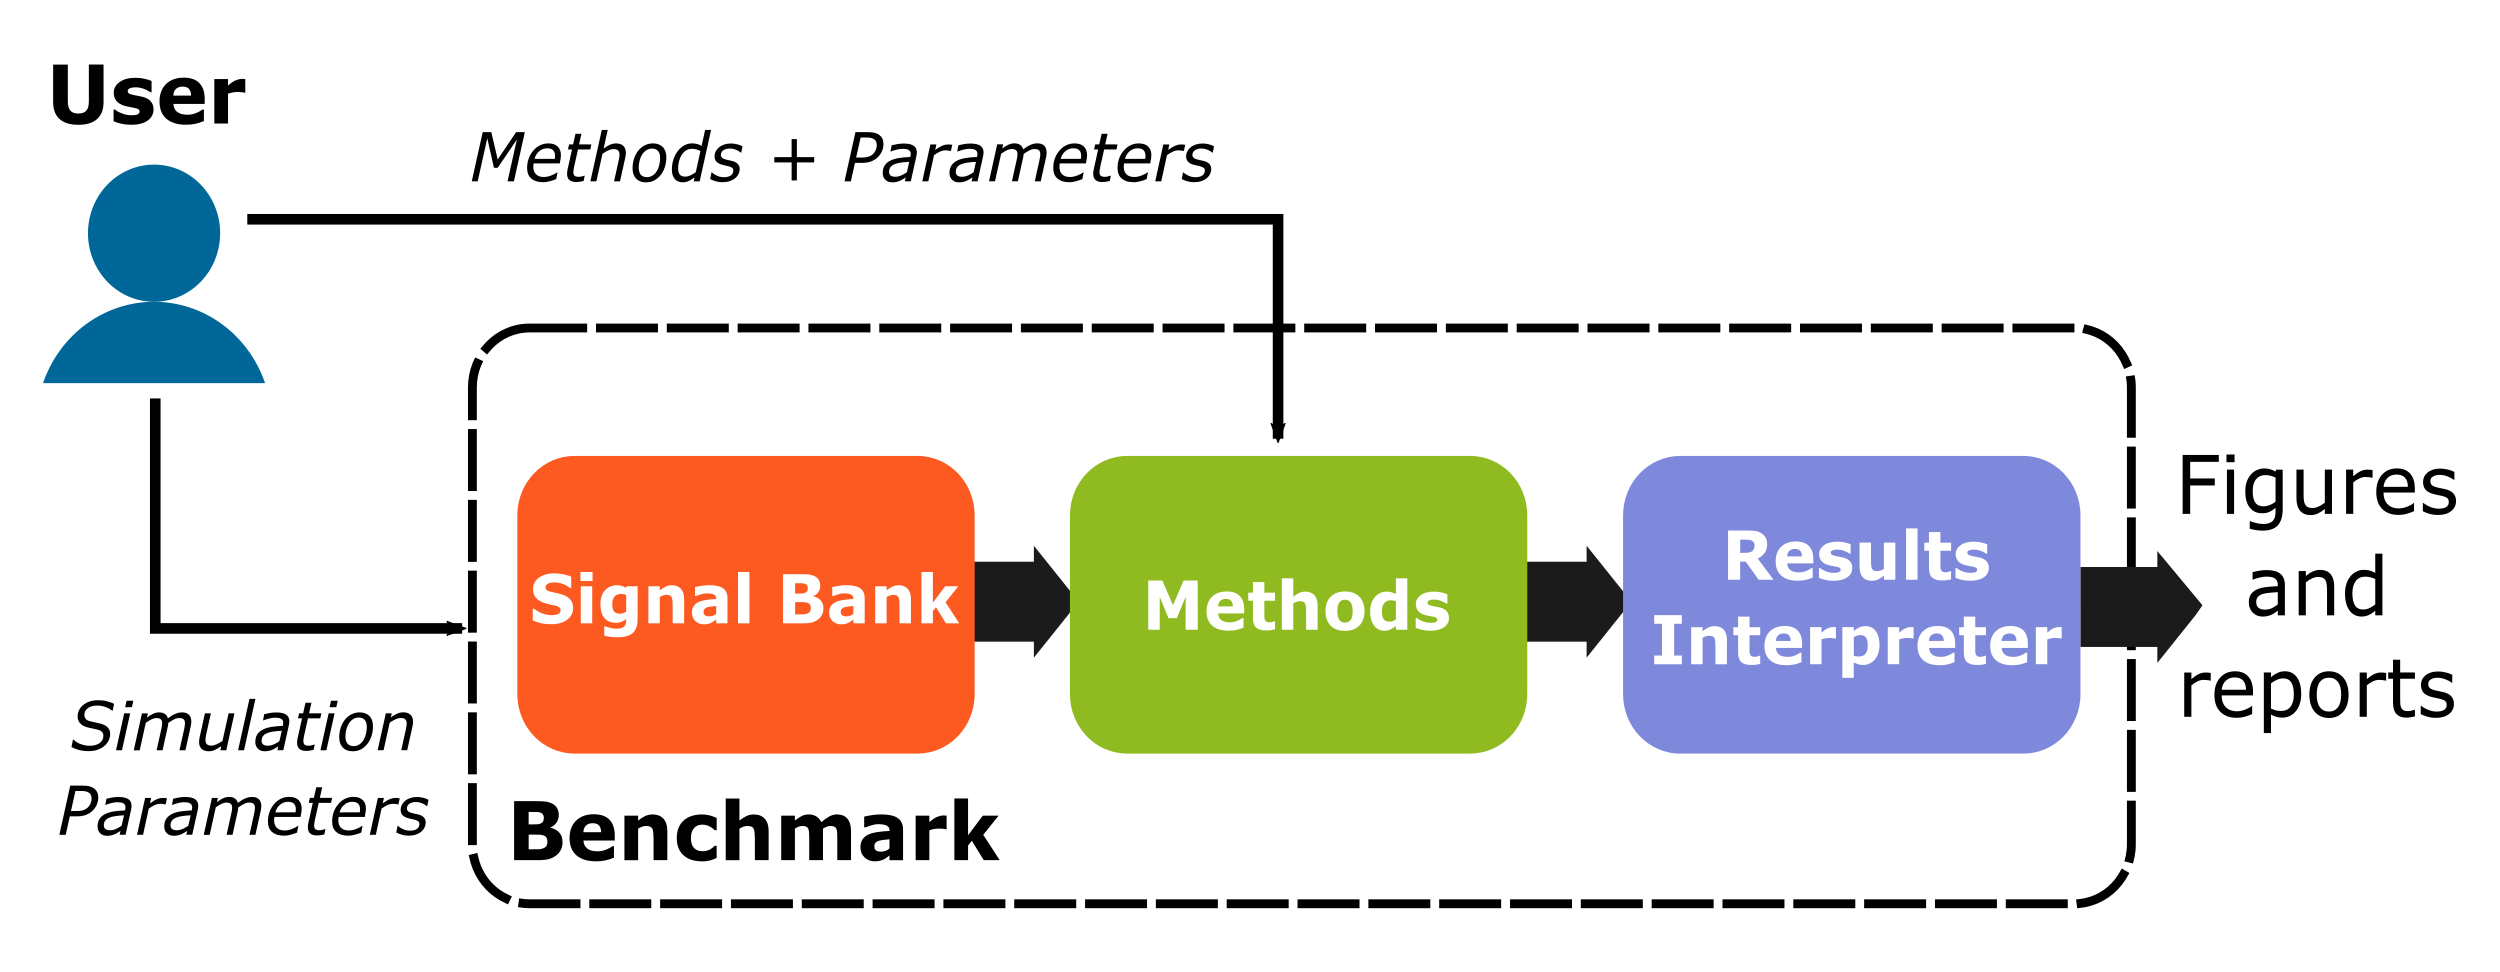 <?xml version="1.0" encoding="UTF-8" standalone="no"?>
<!-- Created with Inkscape (http://www.inkscape.org/) -->

<svg
   width="450"
   height="175"
   viewBox="0 0 119.062 46.302"
   version="1.1"
   id="svg8028"
   sodipodi:docname="block_diagram.svg"
   inkscape:version="1.1.2 (b8e25be833, 2022-02-05)"
   xmlns:inkscape="http://www.inkscape.org/namespaces/inkscape"
   xmlns:sodipodi="http://sodipodi.sourceforge.net/DTD/sodipodi-0.dtd"
   xmlns="http://www.w3.org/2000/svg"
   xmlns:svg="http://www.w3.org/2000/svg">
  <sodipodi:namedview
     id="namedview8030"
     pagecolor="#ffffff"
     bordercolor="#666666"
     borderopacity="1.0"
     inkscape:pageshadow="2"
     inkscape:pageopacity="0.0"
     inkscape:pagecheckerboard="0"
     inkscape:document-units="mm"
     showgrid="false"
     units="px"
     inkscape:zoom="1.466344"
     inkscape:cx="235.62002"
     inkscape:cy="177.9937"
     inkscape:window-width="1680"
     inkscape:window-height="979"
     inkscape:window-x="1912"
     inkscape:window-y="-8"
     inkscape:window-maximized="1"
     inkscape:current-layer="layer1" />
  <defs
     id="defs8025">
    <marker
       style="overflow:visible"
       id="Arrow2Mend"
       refX="0"
       refY="0"
       orient="auto"
       inkscape:stockid="Arrow2Mend"
       inkscape:isstock="true">
      <path
         transform="scale(-0.6)"
         d="M 8.719,4.034 -2.207,0.016 8.719,-4.002 c -1.745,2.372 -1.735,5.617 -6e-7,8.035 z"
         style="fill:context-stroke;fill-rule:evenodd;stroke:context-stroke;stroke-width:0.625;stroke-linejoin:round"
         id="path13441" />
    </marker>
    <marker
       style="overflow:visible"
       id="marker7893"
       refX="0"
       refY="0"
       orient="auto"
       inkscape:stockid="Arrow2Mend"
       inkscape:isstock="true">
      <path
         transform="scale(-0.6)"
         d="M 8.719,4.034 -2.207,0.016 8.719,-4.002 c -1.745,2.372 -1.735,5.617 -6e-7,8.035 z"
         style="fill:context-stroke;fill-rule:evenodd;stroke:context-stroke;stroke-width:0.625;stroke-linejoin:round"
         id="path7891" />
    </marker>
    <rect
       x="15.118"
       y="559.37"
       width="305.994"
       height="21.282"
       id="rect630742-5" />
  </defs>
  <g
     inkscape:label="Calque 1"
     inkscape:groupmode="layer"
     id="layer1">
    <g
       aria-label="Methods + Parameters  "
       transform="matrix(0.877,0,0,0.913,-0.669,-102.147)"
       id="text3162"
       style="font-size:3.528px;line-height:1.25;text-align:center;text-anchor:middle;white-space:pre;inline-size:60.754;stroke-width:0.265">
      <path
         d="m 28.67,121.339 h -0.345 l 0.506,-2.179 -1.042,1.473 h -0.203 l -0.362,-1.54 -0.52,2.246 h -0.322 l 0.593,-2.565 h 0.469 l 0.346,1.428 0.999,-1.428 h 0.474 z"
         style="font-style:italic;-inkscape-font-specification:'sans-serif Italic'"
         id="path633152" />
      <path
         d="m 30.889,120.167 q 0.009,-0.05 0.012,-0.084 0.003,-0.035 0.003,-0.076 0,-0.184 -0.102,-0.288 -0.1,-0.103 -0.322,-0.103 -0.245,0 -0.434,0.152 -0.189,0.152 -0.257,0.4 z m -0.648,1.216 q -0.4,0 -0.627,-0.188 -0.227,-0.188 -0.227,-0.549 0,-0.529 0.334,-0.906 0.334,-0.379 0.827,-0.379 0.327,0 0.501,0.164 0.174,0.162 0.174,0.456 0,0.052 -0.015,0.164 -0.014,0.112 -0.047,0.26 h -1.418 q -0.01,0.05 -0.015,0.098 -0.003,0.048 -0.003,0.09 0,0.243 0.148,0.382 0.148,0.138 0.42,0.138 0.189,0 0.389,-0.074 0.202,-0.074 0.338,-0.167 h 0.019 l -0.071,0.35 q -0.086,0.031 -0.155,0.057 -0.069,0.026 -0.176,0.052 -0.107,0.026 -0.189,0.04 -0.083,0.014 -0.207,0.014 z"
         style="font-style:italic;-inkscape-font-specification:'sans-serif Italic'"
         id="path633154" />
      <path
         d="m 32.877,119.415 -0.059,0.262 h -0.668 l -0.207,0.887 q -0.017,0.067 -0.031,0.155 -0.014,0.086 -0.014,0.138 0,0.126 0.064,0.188 0.064,0.06 0.236,0.06 0.071,0 0.167,-0.024 0.098,-0.024 0.133,-0.038 h 0.017 l -0.06,0.279 q -0.096,0.024 -0.207,0.04 -0.109,0.015 -0.193,0.015 -0.238,0 -0.369,-0.103 -0.129,-0.105 -0.129,-0.331 0,-0.055 0.007,-0.109 0.009,-0.055 0.022,-0.124 l 0.239,-1.034 h -0.219 l 0.059,-0.262 h 0.219 l 0.129,-0.553 h 0.324 l -0.129,0.553 z"
         style="font-style:italic;-inkscape-font-specification:'sans-serif Italic'"
         id="path633156" />
      <path
         d="m 34.751,119.854 q 0,0.041 -0.009,0.112 -0.007,0.071 -0.021,0.124 l -0.289,1.249 h -0.324 l 0.253,-1.096 q 0.021,-0.091 0.031,-0.158 0.012,-0.069 0.012,-0.136 0,-0.145 -0.072,-0.217 -0.071,-0.074 -0.257,-0.074 -0.131,0 -0.289,0.072 -0.157,0.072 -0.307,0.172 l -0.332,1.437 h -0.324 l 0.618,-2.68 h 0.324 l -0.224,0.97 q 0.184,-0.129 0.345,-0.198 0.162,-0.069 0.332,-0.069 0.251,0 0.391,0.127 0.141,0.126 0.141,0.365 z"
         style="font-style:italic;-inkscape-font-specification:'sans-serif Italic'"
         id="path633158" />
      <path
         d="m 36.947,120.095 q 0,0.258 -0.079,0.496 -0.079,0.238 -0.224,0.413 -0.15,0.183 -0.346,0.286 -0.196,0.102 -0.458,0.102 -0.343,0 -0.536,-0.195 -0.191,-0.196 -0.191,-0.541 0,-0.258 0.078,-0.493 0.079,-0.234 0.227,-0.417 0.143,-0.176 0.35,-0.281 0.208,-0.105 0.455,-0.105 0.332,0 0.529,0.189 0.196,0.189 0.196,0.544 z m -0.527,0.727 q 0.093,-0.138 0.141,-0.319 0.05,-0.181 0.05,-0.382 0,-0.241 -0.115,-0.365 -0.115,-0.124 -0.326,-0.124 -0.167,0 -0.3,0.081 -0.133,0.079 -0.229,0.219 -0.093,0.136 -0.143,0.319 -0.05,0.183 -0.05,0.379 0,0.238 0.115,0.365 0.115,0.127 0.327,0.127 0.165,0 0.3,-0.079 0.134,-0.079 0.229,-0.22 z"
         style="font-style:italic;-inkscape-font-specification:'sans-serif Italic'"
         id="path633160" />
      <path
         d="m 39.378,118.658 -0.62,2.68 H 38.434 l 0.047,-0.202 q -0.219,0.15 -0.353,0.202 -0.133,0.053 -0.289,0.053 -0.272,0 -0.432,-0.172 -0.158,-0.172 -0.158,-0.501 0,-0.277 0.086,-0.524 0.086,-0.248 0.234,-0.434 0.146,-0.184 0.346,-0.291 0.2,-0.109 0.424,-0.109 0.153,0 0.282,0.033 0.129,0.033 0.241,0.098 l 0.193,-0.834 z m -0.579,1.102 q -0.115,-0.06 -0.227,-0.088 -0.11,-0.029 -0.236,-0.029 -0.179,0 -0.32,0.086 -0.14,0.086 -0.239,0.236 -0.091,0.136 -0.141,0.327 -0.048,0.191 -0.048,0.37 0,0.21 0.09,0.322 0.091,0.11 0.295,0.11 0.145,0 0.295,-0.072 0.152,-0.072 0.279,-0.158 z"
         style="font-style:italic;-inkscape-font-specification:'sans-serif Italic'"
         id="path633162" />
      <path
         d="m 39.996,121.385 q -0.215,0 -0.386,-0.053 -0.169,-0.053 -0.282,-0.115 l 0.072,-0.346 h 0.017 q 0.036,0.031 0.093,0.074 0.059,0.041 0.148,0.083 0.081,0.04 0.184,0.069 0.105,0.028 0.224,0.028 0.243,0 0.381,-0.09 0.138,-0.09 0.138,-0.264 0,-0.091 -0.071,-0.14 -0.071,-0.05 -0.203,-0.081 -0.067,-0.015 -0.162,-0.035 -0.093,-0.019 -0.189,-0.045 -0.202,-0.057 -0.298,-0.164 -0.096,-0.109 -0.096,-0.264 0,-0.134 0.059,-0.252 0.059,-0.117 0.174,-0.215 0.11,-0.093 0.281,-0.15 0.171,-0.059 0.379,-0.059 0.172,0 0.343,0.043 0.172,0.043 0.281,0.107 l -0.069,0.331 h -0.017 q -0.028,-0.022 -0.084,-0.06 -0.055,-0.038 -0.141,-0.077 -0.074,-0.033 -0.174,-0.057 -0.098,-0.024 -0.205,-0.024 -0.215,0 -0.35,0.091 -0.134,0.09 -0.134,0.246 0,0.086 0.065,0.145 0.065,0.057 0.2,0.09 0.084,0.021 0.176,0.04 0.093,0.017 0.179,0.038 0.2,0.05 0.3,0.155 0.102,0.105 0.102,0.264 0,0.133 -0.064,0.26 -0.062,0.126 -0.181,0.219 -0.122,0.098 -0.296,0.153 -0.174,0.055 -0.391,0.055 z"
         style="font-style:italic;-inkscape-font-specification:'sans-serif Italic'"
         id="path633164" />
      <path
         d="m 44.976,120.353 h -0.939 v 0.939 h -0.286 v -0.939 h -0.939 v -0.276 h 0.939 v -0.939 h 0.286 v 0.939 h 0.939 z"
         style="font-style:italic;-inkscape-font-specification:'sans-serif Italic'"
         id="path633166" />
      <path
         d="m 48.39,120.117 q -0.158,0.131 -0.355,0.196 -0.195,0.064 -0.47,0.064 h -0.374 l -0.222,0.961 h -0.345 l 0.593,-2.565 h 0.675 q 0.234,0 0.388,0.041 0.153,0.041 0.251,0.119 0.102,0.077 0.155,0.189 0.053,0.11 0.053,0.267 0,0.21 -0.091,0.4 -0.091,0.188 -0.258,0.327 z m -0.015,-0.668 q 0,-0.088 -0.029,-0.164 -0.029,-0.076 -0.091,-0.124 -0.074,-0.057 -0.176,-0.081 -0.1,-0.026 -0.262,-0.026 h -0.319 l -0.243,1.046 h 0.307 q 0.207,0 0.343,-0.038 0.138,-0.038 0.238,-0.121 0.117,-0.098 0.174,-0.22 0.059,-0.122 0.059,-0.272 z"
         style="font-style:italic;-inkscape-font-specification:'sans-serif Italic'"
         id="path633168" />
      <path
         d="m 50.137,120.324 q -0.265,0.01 -0.472,0.041 -0.205,0.029 -0.339,0.086 -0.14,0.057 -0.212,0.155 -0.072,0.097 -0.072,0.241 0,0.124 0.084,0.189 0.084,0.065 0.262,0.065 0.157,0 0.319,-0.069 0.164,-0.071 0.305,-0.169 z m -0.188,0.81 q -0.047,0.028 -0.127,0.079 -0.079,0.05 -0.162,0.086 -0.088,0.04 -0.196,0.066 -0.109,0.028 -0.25,0.028 -0.229,0 -0.372,-0.133 -0.143,-0.134 -0.143,-0.35 0,-0.229 0.1,-0.386 0.102,-0.158 0.3,-0.258 0.195,-0.098 0.469,-0.141 0.276,-0.045 0.627,-0.055 0.01,-0.048 0.017,-0.083 0.007,-0.036 0.007,-0.074 0,-0.083 -0.033,-0.134 -0.033,-0.052 -0.093,-0.083 -0.06,-0.031 -0.141,-0.041 -0.079,-0.012 -0.176,-0.012 -0.146,0 -0.334,0.048 -0.188,0.046 -0.305,0.093 h -0.017 l 0.064,-0.324 q 0.098,-0.026 0.288,-0.059 0.189,-0.033 0.363,-0.033 0.358,0 0.537,0.112 0.179,0.112 0.179,0.355 0,0.046 -0.009,0.1 -0.007,0.052 -0.017,0.098 l -0.301,1.306 h -0.322 z"
         style="font-style:italic;-inkscape-font-specification:'sans-serif Italic'"
         id="path633170" />
      <path
         d="m 52.4,119.756 h -0.017 q -0.069,-0.017 -0.129,-0.024 -0.059,-0.009 -0.143,-0.009 -0.162,0 -0.322,0.074 -0.158,0.072 -0.305,0.176 l -0.31,1.366 h -0.327 l 0.439,-1.924 h 0.327 l -0.065,0.284 q 0.229,-0.16 0.388,-0.222 0.16,-0.062 0.307,-0.062 0.084,0 0.122,0.005 0.038,0.003 0.11,0.015 z"
         style="font-style:italic;-inkscape-font-specification:'sans-serif Italic'"
         id="path633172" />
      <path
         d="m 53.761,120.324 q -0.265,0.01 -0.472,0.041 -0.205,0.029 -0.339,0.086 -0.14,0.057 -0.212,0.155 -0.072,0.097 -0.072,0.241 0,0.124 0.084,0.189 0.084,0.065 0.262,0.065 0.157,0 0.319,-0.069 0.164,-0.071 0.305,-0.169 z m -0.188,0.81 q -0.047,0.028 -0.127,0.079 -0.079,0.05 -0.162,0.086 -0.088,0.04 -0.196,0.066 -0.109,0.028 -0.25,0.028 -0.229,0 -0.372,-0.133 -0.143,-0.134 -0.143,-0.35 0,-0.229 0.1,-0.386 0.102,-0.158 0.3,-0.258 0.195,-0.098 0.469,-0.141 0.276,-0.045 0.627,-0.055 0.01,-0.048 0.017,-0.083 0.007,-0.036 0.007,-0.074 0,-0.083 -0.033,-0.134 -0.033,-0.052 -0.093,-0.083 -0.06,-0.031 -0.141,-0.041 -0.079,-0.012 -0.176,-0.012 -0.146,0 -0.334,0.048 -0.188,0.046 -0.305,0.093 h -0.017 l 0.064,-0.324 q 0.098,-0.026 0.288,-0.059 0.189,-0.033 0.363,-0.033 0.358,0 0.537,0.112 0.179,0.112 0.179,0.355 0,0.046 -0.009,0.1 -0.007,0.052 -0.017,0.098 l -0.301,1.306 h -0.322 z"
         style="font-style:italic;-inkscape-font-specification:'sans-serif Italic'"
         id="path633174" />
      <path
         d="m 57.599,119.84 q 0,0.057 -0.009,0.121 -0.007,0.064 -0.022,0.129 l -0.289,1.249 h -0.324 l 0.253,-1.096 q 0.021,-0.091 0.033,-0.169 0.014,-0.077 0.014,-0.145 0,-0.131 -0.065,-0.202 -0.065,-0.071 -0.25,-0.071 -0.136,0 -0.288,0.076 -0.152,0.076 -0.301,0.177 -0.003,0.043 -0.012,0.098 -0.007,0.055 -0.017,0.098 l -0.284,1.232 h -0.324 l 0.253,-1.096 q 0.022,-0.107 0.036,-0.174 0.014,-0.069 0.014,-0.14 0,-0.157 -0.086,-0.214 -0.086,-0.059 -0.233,-0.059 -0.103,0 -0.231,0.053 -0.127,0.052 -0.339,0.191 l -0.332,1.437 H 54.471 l 0.444,-1.924 h 0.324 l -0.05,0.214 q 0.181,-0.126 0.334,-0.196 0.155,-0.071 0.326,-0.071 0.195,0 0.315,0.083 0.122,0.083 0.162,0.229 0.227,-0.165 0.408,-0.238 0.181,-0.074 0.357,-0.074 0.253,0 0.381,0.126 0.127,0.126 0.127,0.353 z"
         style="font-style:italic;-inkscape-font-specification:'sans-serif Italic'"
         id="path633176" />
      <path
         d="m 59.461,120.167 q 0.009,-0.05 0.012,-0.084 0.003,-0.035 0.003,-0.076 0,-0.184 -0.102,-0.288 -0.1,-0.103 -0.322,-0.103 -0.245,0 -0.434,0.152 -0.189,0.152 -0.257,0.4 z m -0.648,1.216 q -0.4,0 -0.627,-0.188 -0.227,-0.188 -0.227,-0.549 0,-0.529 0.334,-0.906 0.334,-0.379 0.827,-0.379 0.327,0 0.501,0.164 0.174,0.162 0.174,0.456 0,0.052 -0.015,0.164 -0.014,0.112 -0.047,0.26 h -1.418 q -0.01,0.05 -0.015,0.098 -0.003,0.048 -0.003,0.09 0,0.243 0.148,0.382 0.148,0.138 0.42,0.138 0.189,0 0.389,-0.074 0.202,-0.074 0.338,-0.167 h 0.019 l -0.071,0.35 q -0.086,0.031 -0.155,0.057 -0.069,0.026 -0.176,0.052 -0.107,0.026 -0.189,0.04 -0.083,0.014 -0.207,0.014 z"
         style="font-style:italic;-inkscape-font-specification:'sans-serif Italic'"
         id="path633178" />
      <path
         d="m 61.449,119.415 -0.059,0.262 h -0.668 l -0.207,0.887 q -0.017,0.067 -0.031,0.155 -0.014,0.086 -0.014,0.138 0,0.126 0.064,0.188 0.064,0.06 0.236,0.06 0.071,0 0.167,-0.024 0.098,-0.024 0.133,-0.038 h 0.017 l -0.06,0.279 q -0.096,0.024 -0.207,0.04 -0.109,0.015 -0.193,0.015 -0.238,0 -0.369,-0.103 -0.129,-0.105 -0.129,-0.331 0,-0.055 0.007,-0.109 0.009,-0.055 0.022,-0.124 l 0.239,-1.034 h -0.219 l 0.059,-0.262 h 0.219 l 0.129,-0.553 h 0.324 l -0.129,0.553 z"
         style="font-style:italic;-inkscape-font-specification:'sans-serif Italic'"
         id="path633180" />
      <path
         d="m 62.952,120.167 q 0.009,-0.05 0.012,-0.084 0.003,-0.035 0.003,-0.076 0,-0.184 -0.102,-0.288 -0.1,-0.103 -0.322,-0.103 -0.245,0 -0.434,0.152 -0.189,0.152 -0.257,0.4 z m -0.648,1.216 q -0.4,0 -0.627,-0.188 -0.227,-0.188 -0.227,-0.549 0,-0.529 0.334,-0.906 0.334,-0.379 0.827,-0.379 0.327,0 0.501,0.164 0.174,0.162 0.174,0.456 0,0.052 -0.015,0.164 -0.014,0.112 -0.047,0.26 h -1.418 q -0.01,0.05 -0.015,0.098 -0.003,0.048 -0.003,0.09 0,0.243 0.148,0.382 0.148,0.138 0.42,0.138 0.189,0 0.389,-0.074 0.202,-0.074 0.338,-0.167 h 0.019 l -0.071,0.35 q -0.086,0.031 -0.155,0.057 -0.069,0.026 -0.176,0.052 -0.107,0.026 -0.189,0.04 -0.083,0.014 -0.207,0.014 z"
         style="font-style:italic;-inkscape-font-specification:'sans-serif Italic'"
         id="path633182" />
      <path
         d="m 65.05,119.756 h -0.017 q -0.069,-0.017 -0.129,-0.024 -0.059,-0.009 -0.143,-0.009 -0.162,0 -0.322,0.074 -0.158,0.072 -0.305,0.176 l -0.31,1.366 h -0.327 l 0.439,-1.924 h 0.327 l -0.065,0.284 q 0.229,-0.16 0.388,-0.222 0.16,-0.062 0.307,-0.062 0.084,0 0.122,0.005 0.038,0.003 0.11,0.015 z"
         style="font-style:italic;-inkscape-font-specification:'sans-serif Italic'"
         id="path633184" />
      <path
         d="m 65.603,121.385 q -0.215,0 -0.386,-0.053 -0.169,-0.053 -0.282,-0.115 l 0.072,-0.346 h 0.017 q 0.036,0.031 0.093,0.074 0.059,0.041 0.148,0.083 0.081,0.04 0.184,0.069 0.105,0.028 0.224,0.028 0.243,0 0.381,-0.09 0.138,-0.09 0.138,-0.264 0,-0.091 -0.071,-0.14 -0.071,-0.05 -0.203,-0.081 -0.067,-0.015 -0.162,-0.035 -0.093,-0.019 -0.189,-0.045 -0.202,-0.057 -0.298,-0.164 -0.096,-0.109 -0.096,-0.264 0,-0.134 0.059,-0.252 0.059,-0.117 0.174,-0.215 0.11,-0.093 0.281,-0.15 0.171,-0.059 0.379,-0.059 0.172,0 0.343,0.043 0.172,0.043 0.281,0.107 l -0.069,0.331 h -0.017 q -0.028,-0.022 -0.084,-0.06 -0.055,-0.038 -0.141,-0.077 -0.074,-0.033 -0.174,-0.057 -0.098,-0.024 -0.205,-0.024 -0.215,0 -0.35,0.091 -0.134,0.09 -0.134,0.246 0,0.086 0.065,0.145 0.065,0.057 0.2,0.09 0.084,0.021 0.176,0.04 0.093,0.017 0.179,0.038 0.2,0.05 0.3,0.155 0.102,0.105 0.102,0.264 0,0.133 -0.064,0.26 -0.062,0.126 -0.181,0.219 -0.122,0.098 -0.296,0.153 -0.174,0.055 -0.391,0.055 z"
         style="font-style:italic;-inkscape-font-specification:'sans-serif Italic'"
         id="path633186" />
    </g>
    <g
       aria-label="Simulation Parameters"
       id="text42210"
       style="font-size:2.944px;line-height:1.25;text-align:center;text-anchor:middle;stroke-width:0.221"
       transform="matrix(1.05,0,0,1.094,-4.251,-110.704)">
      <path
         d="m 8.056,133.891 q -0.208,0 -0.397,-0.043 -0.188,-0.045 -0.369,-0.135 l 0.069,-0.326 h 0.02 q 0.138,0.131 0.338,0.201 0.201,0.069 0.388,0.069 0.306,0 0.469,-0.121 0.164,-0.122 0.164,-0.31 0,-0.099 -0.059,-0.165 -0.057,-0.066 -0.17,-0.098 -0.093,-0.026 -0.223,-0.049 -0.128,-0.024 -0.244,-0.052 -0.226,-0.05 -0.349,-0.172 -0.124,-0.122 -0.124,-0.303 0,-0.306 0.259,-0.509 0.26,-0.204 0.671,-0.204 0.224,0 0.407,0.047 0.184,0.046 0.316,0.109 l -0.065,0.306 h -0.02 q -0.102,-0.093 -0.292,-0.161 -0.188,-0.068 -0.397,-0.068 -0.262,0 -0.418,0.115 -0.155,0.115 -0.155,0.292 0,0.095 0.056,0.167 0.056,0.072 0.2,0.108 0.092,0.022 0.244,0.053 0.152,0.03 0.256,0.058 0.204,0.056 0.309,0.167 0.106,0.111 0.106,0.279 0,0.141 -0.069,0.28 -0.069,0.139 -0.193,0.239 -0.132,0.106 -0.31,0.167 -0.177,0.06 -0.418,0.06 z"
         style="font-style:italic;-inkscape-font-specification:'sans-serif Italic'"
         id="path633189" />
      <path
         d="m 10.096,131.697 -0.065,0.28 H 9.726 l 0.065,-0.28 z m -0.144,0.549 -0.371,1.606 H 9.311 l 0.371,-1.606 z"
         style="font-style:italic;-inkscape-font-specification:'sans-serif Italic'"
         id="path633191" />
      <path
         d="m 12.726,132.602 q 0,0.047 -0.007,0.101 -0.006,0.053 -0.019,0.108 l -0.241,1.042 h -0.27 l 0.211,-0.914 q 0.017,-0.076 0.027,-0.141 0.011,-0.065 0.011,-0.121 0,-0.109 -0.055,-0.168 -0.055,-0.059 -0.208,-0.059 -0.114,0 -0.24,0.063 -0.126,0.063 -0.252,0.148 -0.003,0.036 -0.01,0.082 -0.006,0.046 -0.014,0.082 l -0.237,1.028 h -0.27 l 0.211,-0.914 q 0.019,-0.089 0.03,-0.145 0.011,-0.058 0.011,-0.116 0,-0.131 -0.072,-0.178 -0.072,-0.049 -0.194,-0.049 -0.086,0 -0.193,0.045 -0.106,0.043 -0.283,0.16 l -0.277,1.199 h -0.27 l 0.371,-1.606 h 0.27 l -0.042,0.178 q 0.151,-0.105 0.279,-0.164 0.129,-0.059 0.272,-0.059 0.162,0 0.263,0.069 0.102,0.069 0.135,0.191 0.19,-0.138 0.341,-0.198 0.151,-0.062 0.298,-0.062 0.211,0 0.318,0.105 0.106,0.105 0.106,0.295 z"
         style="font-style:italic;-inkscape-font-specification:'sans-serif Italic'"
         id="path633193" />
      <path
         d="m 14.683,132.246 -0.371,1.606 h -0.27 l 0.042,-0.178 q -0.154,0.105 -0.287,0.164 -0.132,0.059 -0.28,0.059 -0.207,0 -0.323,-0.103 -0.116,-0.105 -0.116,-0.305 0,-0.049 0.006,-0.095 0.007,-0.046 0.019,-0.105 l 0.24,-1.042 h 0.27 l -0.211,0.914 q -0.013,0.056 -0.024,0.128 -0.011,0.072 -0.011,0.114 0,0.124 0.062,0.185 0.063,0.062 0.214,0.062 0.106,0 0.243,-0.062 0.138,-0.062 0.254,-0.142 l 0.276,-1.199 z"
         style="font-style:italic;-inkscape-font-specification:'sans-serif Italic'"
         id="path633195" />
      <path
         d="m 15.634,131.615 -0.517,2.237 h -0.27 l 0.517,-2.237 z"
         style="font-style:italic;-inkscape-font-specification:'sans-serif Italic'"
         id="path633197" />
      <path
         d="m 16.828,133.005 q -0.221,0.009 -0.394,0.035 -0.171,0.024 -0.283,0.072 -0.116,0.047 -0.177,0.129 -0.06,0.081 -0.06,0.201 0,0.103 0.07,0.158 0.07,0.055 0.218,0.055 0.131,0 0.266,-0.058 0.137,-0.059 0.254,-0.141 z m -0.157,0.676 q -0.039,0.023 -0.106,0.066 -0.066,0.042 -0.135,0.072 -0.073,0.033 -0.164,0.055 -0.091,0.023 -0.208,0.023 -0.191,0 -0.31,-0.111 -0.119,-0.112 -0.119,-0.292 0,-0.191 0.083,-0.322 0.085,-0.132 0.25,-0.216 0.162,-0.082 0.391,-0.118 0.23,-0.037 0.523,-0.046 0.009,-0.04 0.014,-0.069 0.006,-0.03 0.006,-0.062 0,-0.069 -0.027,-0.112 -0.027,-0.043 -0.078,-0.069 -0.05,-0.026 -0.118,-0.035 -0.066,-0.01 -0.147,-0.01 -0.122,0 -0.279,0.04 -0.157,0.039 -0.254,0.078 h -0.014 l 0.053,-0.27 q 0.082,-0.022 0.24,-0.049 0.158,-0.027 0.303,-0.027 0.299,0 0.448,0.093 0.149,0.093 0.149,0.296 0,0.039 -0.007,0.083 -0.006,0.043 -0.014,0.082 l -0.252,1.09 h -0.269 z"
         style="font-style:italic;-inkscape-font-specification:'sans-serif Italic'"
         id="path633199" />
      <path
         d="m 18.624,132.246 -0.049,0.218 h -0.558 l -0.172,0.74 q -0.014,0.056 -0.026,0.129 -0.011,0.072 -0.011,0.115 0,0.105 0.053,0.157 0.053,0.05 0.197,0.05 0.059,0 0.139,-0.02 0.082,-0.02 0.111,-0.032 h 0.014 l -0.05,0.233 q -0.081,0.02 -0.172,0.033 -0.091,0.013 -0.161,0.013 -0.198,0 -0.308,-0.086 -0.108,-0.088 -0.108,-0.276 0,-0.046 0.006,-0.091 0.007,-0.046 0.019,-0.103 l 0.2,-0.863 h -0.183 l 0.049,-0.218 h 0.183 l 0.108,-0.461 h 0.27 l -0.108,0.461 z"
         style="font-style:italic;-inkscape-font-specification:'sans-serif Italic'"
         id="path633201" />
      <path
         d="m 19.368,131.697 -0.065,0.28 h -0.305 l 0.065,-0.28 z m -0.144,0.549 -0.371,1.606 h -0.27 l 0.371,-1.606 z"
         style="font-style:italic;-inkscape-font-specification:'sans-serif Italic'"
         id="path633203" />
      <path
         d="m 20.966,132.814 q 0,0.216 -0.066,0.414 -0.066,0.198 -0.187,0.345 -0.125,0.152 -0.289,0.239 -0.164,0.085 -0.382,0.085 -0.286,0 -0.447,-0.162 -0.16,-0.164 -0.16,-0.451 0,-0.216 0.065,-0.411 0.066,-0.196 0.19,-0.348 0.119,-0.147 0.292,-0.234 0.174,-0.088 0.379,-0.088 0.277,0 0.441,0.158 0.164,0.158 0.164,0.454 z m -0.44,0.607 q 0.078,-0.115 0.118,-0.266 0.042,-0.151 0.042,-0.319 0,-0.201 -0.096,-0.305 -0.096,-0.103 -0.272,-0.103 -0.139,0 -0.25,0.068 -0.111,0.066 -0.191,0.183 -0.078,0.114 -0.119,0.266 -0.042,0.152 -0.042,0.316 0,0.198 0.096,0.305 0.096,0.106 0.273,0.106 0.138,0 0.25,-0.066 0.112,-0.066 0.191,-0.184 z"
         style="font-style:italic;-inkscape-font-specification:'sans-serif Italic'"
         id="path633205" />
      <path
         d="m 22.783,132.613 q 0,0.035 -0.007,0.093 -0.006,0.059 -0.017,0.103 l -0.241,1.042 h -0.27 l 0.211,-0.914 q 0.017,-0.076 0.026,-0.132 0.01,-0.058 0.01,-0.114 0,-0.121 -0.06,-0.181 -0.059,-0.062 -0.214,-0.062 -0.109,0 -0.241,0.06 -0.131,0.06 -0.256,0.144 l -0.277,1.199 h -0.27 l 0.371,-1.606 h 0.27 l -0.042,0.178 q 0.154,-0.108 0.287,-0.165 0.135,-0.058 0.277,-0.058 0.21,0 0.326,0.106 0.118,0.105 0.118,0.305 z"
         style="font-style:italic;-inkscape-font-specification:'sans-serif Italic'"
         id="path633207" />
      <path
         d="m 8.215,136.513 q -0.132,0.109 -0.296,0.164 Q 7.756,136.73 7.526,136.73 H 7.214 l -0.185,0.802 H 6.741 l 0.494,-2.14 h 0.563 q 0.195,0 0.323,0.035 0.128,0.035 0.21,0.099 0.085,0.065 0.129,0.158 0.045,0.092 0.045,0.223 0,0.175 -0.076,0.334 -0.076,0.157 -0.216,0.273 z m -0.013,-0.558 q 0,-0.073 -0.024,-0.137 -0.024,-0.063 -0.076,-0.103 -0.062,-0.047 -0.147,-0.068 -0.083,-0.022 -0.218,-0.022 H 7.47 l -0.203,0.873 h 0.256 q 0.172,0 0.286,-0.032 0.115,-0.032 0.198,-0.101 0.098,-0.082 0.145,-0.184 0.049,-0.102 0.049,-0.227 z"
         style="font-style:italic;-inkscape-font-specification:'sans-serif Italic'"
         id="path633209" />
      <path
         d="m 9.672,136.685 q -0.221,0.009 -0.394,0.035 -0.171,0.024 -0.283,0.072 -0.116,0.047 -0.177,0.129 -0.06,0.081 -0.06,0.201 0,0.103 0.07,0.158 0.07,0.055 0.218,0.055 0.131,0 0.266,-0.058 0.137,-0.059 0.254,-0.141 z m -0.157,0.676 q -0.039,0.023 -0.106,0.066 -0.066,0.042 -0.135,0.072 -0.073,0.033 -0.164,0.055 -0.091,0.023 -0.208,0.023 -0.191,0 -0.31,-0.111 -0.119,-0.112 -0.119,-0.292 0,-0.191 0.083,-0.322 0.085,-0.132 0.25,-0.216 0.162,-0.082 0.391,-0.118 0.23,-0.037 0.523,-0.046 0.009,-0.04 0.014,-0.069 0.006,-0.03 0.006,-0.062 0,-0.069 -0.027,-0.112 -0.027,-0.043 -0.078,-0.069 -0.05,-0.026 -0.118,-0.035 -0.066,-0.01 -0.147,-0.01 -0.122,0 -0.279,0.04 -0.157,0.039 -0.254,0.078 h -0.014 l 0.053,-0.27 q 0.082,-0.022 0.24,-0.049 0.158,-0.027 0.303,-0.027 0.299,0 0.448,0.093 0.149,0.093 0.149,0.296 0,0.039 -0.007,0.083 -0.006,0.043 -0.014,0.082 l -0.252,1.09 H 9.476 Z"
         style="font-style:italic;-inkscape-font-specification:'sans-serif Italic'"
         id="path633211" />
      <path
         d="m 11.561,136.211 h -0.014 q -0.058,-0.014 -0.108,-0.02 -0.049,-0.007 -0.119,-0.007 -0.135,0 -0.269,0.062 -0.132,0.06 -0.254,0.147 l -0.259,1.14 h -0.273 l 0.367,-1.606 h 0.273 l -0.055,0.237 q 0.191,-0.134 0.323,-0.185 0.134,-0.052 0.256,-0.052 0.07,0 0.102,0.004 0.032,0.003 0.092,0.013 z"
         style="font-style:italic;-inkscape-font-specification:'sans-serif Italic'"
         id="path633213" />
      <path
         d="m 12.697,136.685 q -0.221,0.009 -0.394,0.035 -0.171,0.024 -0.283,0.072 -0.116,0.047 -0.177,0.129 -0.06,0.081 -0.06,0.201 0,0.103 0.07,0.158 0.07,0.055 0.218,0.055 0.131,0 0.266,-0.058 0.137,-0.059 0.254,-0.141 z m -0.157,0.676 q -0.039,0.023 -0.106,0.066 -0.066,0.042 -0.135,0.072 -0.073,0.033 -0.164,0.055 -0.091,0.023 -0.208,0.023 -0.191,0 -0.31,-0.111 -0.119,-0.112 -0.119,-0.292 0,-0.191 0.083,-0.322 0.085,-0.132 0.25,-0.216 0.162,-0.082 0.391,-0.118 0.23,-0.037 0.523,-0.046 0.009,-0.04 0.014,-0.069 0.006,-0.03 0.006,-0.062 0,-0.069 -0.027,-0.112 -0.027,-0.043 -0.078,-0.069 -0.05,-0.026 -0.118,-0.035 -0.066,-0.01 -0.147,-0.01 -0.122,0 -0.279,0.04 -0.157,0.039 -0.254,0.078 h -0.014 l 0.053,-0.27 q 0.082,-0.022 0.24,-0.049 0.158,-0.027 0.303,-0.027 0.299,0 0.448,0.093 0.149,0.093 0.149,0.296 0,0.039 -0.007,0.083 -0.006,0.043 -0.014,0.082 l -0.252,1.09 h -0.269 z"
         style="font-style:italic;-inkscape-font-specification:'sans-serif Italic'"
         id="path633215" />
      <path
         d="m 15.9,136.282 q 0,0.047 -0.007,0.101 -0.006,0.053 -0.019,0.108 l -0.241,1.042 h -0.27 l 0.211,-0.914 q 0.017,-0.076 0.027,-0.141 0.011,-0.065 0.011,-0.121 0,-0.109 -0.055,-0.168 -0.055,-0.059 -0.208,-0.059 -0.114,0 -0.24,0.063 -0.126,0.063 -0.252,0.148 -0.003,0.036 -0.01,0.082 -0.006,0.046 -0.014,0.082 l -0.237,1.028 h -0.27 l 0.211,-0.914 q 0.019,-0.089 0.03,-0.145 0.011,-0.058 0.011,-0.116 0,-0.131 -0.072,-0.178 -0.072,-0.049 -0.194,-0.049 -0.086,0 -0.193,0.045 -0.106,0.043 -0.283,0.16 l -0.277,1.199 h -0.27 l 0.371,-1.606 h 0.27 l -0.042,0.178 q 0.151,-0.105 0.279,-0.164 0.129,-0.059 0.272,-0.059 0.162,0 0.263,0.069 0.102,0.069 0.135,0.191 0.19,-0.138 0.341,-0.198 0.151,-0.062 0.298,-0.062 0.211,0 0.318,0.105 0.106,0.105 0.106,0.295 z"
         style="font-style:italic;-inkscape-font-specification:'sans-serif Italic'"
         id="path633217" />
      <path
         d="m 17.454,136.555 q 0.007,-0.042 0.01,-0.07 0.003,-0.029 0.003,-0.063 0,-0.154 -0.085,-0.24 -0.083,-0.086 -0.269,-0.086 -0.204,0 -0.362,0.127 -0.158,0.127 -0.214,0.334 z m -0.54,1.015 q -0.333,0 -0.523,-0.157 -0.19,-0.157 -0.19,-0.459 0,-0.441 0.279,-0.756 0.279,-0.316 0.69,-0.316 0.273,0 0.418,0.137 0.145,0.135 0.145,0.381 0,0.043 -0.013,0.137 -0.011,0.093 -0.039,0.217 h -1.183 q -0.009,0.042 -0.013,0.082 -0.003,0.04 -0.003,0.075 0,0.203 0.124,0.319 0.124,0.115 0.351,0.115 0.158,0 0.325,-0.062 0.168,-0.062 0.282,-0.139 h 0.016 l -0.059,0.292 q -0.072,0.026 -0.129,0.047 -0.058,0.022 -0.147,0.043 -0.089,0.022 -0.158,0.033 -0.069,0.011 -0.172,0.011 z"
         style="font-style:italic;-inkscape-font-specification:'sans-serif Italic'"
         id="path633219" />
      <path
         d="m 19.112,135.926 -0.049,0.218 h -0.558 l -0.172,0.74 q -0.014,0.056 -0.026,0.129 -0.011,0.072 -0.011,0.115 0,0.105 0.053,0.157 0.053,0.05 0.197,0.05 0.059,0 0.139,-0.02 0.082,-0.02 0.111,-0.032 h 0.014 l -0.05,0.233 q -0.081,0.02 -0.172,0.033 -0.091,0.013 -0.161,0.013 -0.198,0 -0.308,-0.086 -0.108,-0.088 -0.108,-0.276 0,-0.046 0.006,-0.091 0.007,-0.046 0.019,-0.103 l 0.2,-0.862 h -0.183 l 0.049,-0.218 h 0.183 l 0.108,-0.461 h 0.27 l -0.108,0.461 z"
         style="font-style:italic;-inkscape-font-specification:'sans-serif Italic'"
         id="path633221" />
      <path
         d="m 20.367,136.555 q 0.007,-0.042 0.01,-0.07 0.003,-0.029 0.003,-0.063 0,-0.154 -0.085,-0.24 -0.083,-0.086 -0.269,-0.086 -0.204,0 -0.362,0.127 -0.158,0.127 -0.214,0.334 z m -0.54,1.015 q -0.333,0 -0.523,-0.157 -0.19,-0.157 -0.19,-0.459 0,-0.441 0.279,-0.756 0.279,-0.316 0.69,-0.316 0.273,0 0.418,0.137 0.145,0.135 0.145,0.381 0,0.043 -0.013,0.137 -0.011,0.093 -0.039,0.217 h -1.183 q -0.009,0.042 -0.013,0.082 -0.003,0.04 -0.003,0.075 0,0.203 0.124,0.319 0.124,0.115 0.351,0.115 0.158,0 0.325,-0.062 0.168,-0.062 0.282,-0.139 h 0.016 l -0.059,0.292 q -0.072,0.026 -0.129,0.047 -0.058,0.022 -0.147,0.043 -0.089,0.022 -0.158,0.033 -0.069,0.011 -0.172,0.011 z"
         style="font-style:italic;-inkscape-font-specification:'sans-serif Italic'"
         id="path633223" />
      <path
         d="m 22.118,136.211 h -0.014 q -0.058,-0.014 -0.108,-0.02 -0.049,-0.007 -0.119,-0.007 -0.135,0 -0.269,0.062 -0.132,0.06 -0.254,0.147 l -0.259,1.14 H 20.822 l 0.367,-1.606 h 0.273 l -0.055,0.237 q 0.191,-0.134 0.323,-0.185 0.134,-0.052 0.256,-0.052 0.07,0 0.102,0.004 0.032,0.003 0.092,0.013 z"
         style="font-style:italic;-inkscape-font-specification:'sans-serif Italic'"
         id="path633225" />
      <path
         d="m 22.58,137.571 q -0.18,0 -0.322,-0.045 -0.141,-0.045 -0.236,-0.096 l 0.06,-0.289 h 0.014 q 0.03,0.026 0.078,0.062 0.049,0.035 0.124,0.069 0.068,0.033 0.154,0.058 0.088,0.023 0.187,0.023 0.203,0 0.318,-0.075 0.115,-0.075 0.115,-0.22 0,-0.076 -0.059,-0.116 -0.059,-0.042 -0.17,-0.068 -0.056,-0.013 -0.135,-0.029 -0.078,-0.016 -0.158,-0.037 -0.168,-0.047 -0.249,-0.137 -0.081,-0.091 -0.081,-0.22 0,-0.112 0.049,-0.21 0.049,-0.098 0.145,-0.18 0.092,-0.078 0.234,-0.125 0.142,-0.049 0.316,-0.049 0.144,0 0.286,0.036 0.144,0.036 0.234,0.089 l -0.058,0.276 h -0.014 q -0.023,-0.019 -0.07,-0.05 -0.046,-0.032 -0.118,-0.065 -0.062,-0.027 -0.145,-0.047 -0.082,-0.02 -0.171,-0.02 -0.18,0 -0.292,0.076 -0.112,0.075 -0.112,0.206 0,0.072 0.055,0.121 0.055,0.047 0.167,0.075 0.07,0.017 0.147,0.033 0.078,0.014 0.149,0.032 0.167,0.042 0.25,0.129 0.085,0.088 0.085,0.22 0,0.111 -0.053,0.217 -0.052,0.105 -0.151,0.183 -0.102,0.082 -0.247,0.128 -0.145,0.046 -0.326,0.046 z"
         style="font-style:italic;-inkscape-font-specification:'sans-serif Italic'"
         id="path633227" />
    </g>
    <g
       aria-label="Figures and reports "
       id="text53512"
       style="font-size:3.533px;line-height:1.25;text-align:center;text-anchor:middle;stroke-width:0.221"
       transform="matrix(1.05,0,0,1.094,-4.251,-110.704)">
      <path
         d="m 104.688,121.298 h -1.299 v 0.724 h 1.116 v 0.304 h -1.116 v 1.237 h -0.342 v -2.568 h 1.64 z"
         id="path633230" />
      <path
         d="m 105.401,121.314 h -0.366 v -0.336 h 0.366 z m -0.021,2.249 h -0.324 v -1.927 h 0.324 z"
         id="path633232" />
      <path
         d="m 107.585,123.344 q 0,0.49 -0.223,0.719 -0.223,0.229 -0.685,0.229 -0.154,0 -0.3,-0.022 -0.145,-0.021 -0.286,-0.06 v -0.331 h 0.017 q 0.079,0.031 0.252,0.076 0.172,0.047 0.345,0.047 0.166,0 0.274,-0.04 0.109,-0.04 0.169,-0.11 0.06,-0.067 0.086,-0.162 0.026,-0.095 0.026,-0.212 v -0.176 q -0.147,0.117 -0.281,0.176 -0.133,0.057 -0.34,0.057 -0.345,0 -0.549,-0.248 -0.202,-0.25 -0.202,-0.704 0,-0.248 0.069,-0.428 0.071,-0.181 0.191,-0.312 0.112,-0.122 0.273,-0.19 0.16,-0.069 0.319,-0.069 0.167,0 0.279,0.035 0.114,0.033 0.24,0.102 l 0.021,-0.083 h 0.304 z m -0.324,-0.31 v -1.051 q -0.129,-0.059 -0.241,-0.083 -0.11,-0.026 -0.221,-0.026 -0.267,0 -0.421,0.179 -0.154,0.179 -0.154,0.521 0,0.324 0.114,0.492 0.114,0.167 0.378,0.167 0.141,0 0.283,-0.053 0.143,-0.055 0.262,-0.147 z"
         id="path633234" />
      <path
         d="m 109.82,123.563 h -0.324 v -0.214 q -0.164,0.129 -0.314,0.198 -0.15,0.069 -0.331,0.069 -0.304,0 -0.473,-0.185 -0.169,-0.186 -0.169,-0.545 v -1.251 h 0.324 v 1.097 q 0,0.147 0.014,0.252 0.014,0.103 0.059,0.178 0.047,0.076 0.121,0.11 0.074,0.035 0.216,0.035 0.126,0 0.274,-0.066 0.15,-0.066 0.279,-0.167 v -1.439 h 0.324 z"
         id="path633236" />
      <path
         d="m 111.661,121.99 h -0.017 q -0.072,-0.017 -0.141,-0.024 -0.067,-0.009 -0.16,-0.009 -0.15,0 -0.29,0.067 -0.14,0.066 -0.269,0.171 v 1.368 h -0.324 v -1.927 h 0.324 v 0.285 q 0.193,-0.155 0.34,-0.219 0.148,-0.066 0.302,-0.066 0.085,0 0.122,0.005 0.038,0.003 0.114,0.015 z"
         id="path633238" />
      <path
         d="m 113.579,122.633 h -1.42 q 0,0.178 0.053,0.31 0.053,0.131 0.147,0.216 0.09,0.083 0.212,0.124 0.124,0.041 0.273,0.041 0.197,0 0.395,-0.078 0.2,-0.079 0.285,-0.155 h 0.017 v 0.354 q -0.164,0.069 -0.335,0.116 -0.171,0.047 -0.359,0.047 -0.48,0 -0.749,-0.259 -0.269,-0.26 -0.269,-0.738 0,-0.473 0.257,-0.75 0.259,-0.278 0.68,-0.278 0.39,0 0.6,0.228 0.212,0.228 0.212,0.647 z m -0.316,-0.248 q -0.002,-0.255 -0.129,-0.395 -0.126,-0.14 -0.385,-0.14 -0.26,0 -0.416,0.154 -0.154,0.154 -0.174,0.381 z"
         id="path633240" />
      <path
         d="m 115.447,123.008 q 0,0.264 -0.219,0.433 -0.217,0.169 -0.595,0.169 -0.214,0 -0.393,-0.05 -0.178,-0.052 -0.298,-0.112 v -0.364 h 0.017 q 0.154,0.116 0.342,0.185 0.188,0.067 0.361,0.067 0.214,0 0.335,-0.069 0.121,-0.069 0.121,-0.217 0,-0.114 -0.066,-0.172 -0.066,-0.059 -0.252,-0.1 -0.069,-0.015 -0.181,-0.036 -0.11,-0.021 -0.202,-0.045 -0.254,-0.067 -0.361,-0.197 -0.105,-0.131 -0.105,-0.321 0,-0.119 0.048,-0.224 0.05,-0.105 0.15,-0.188 0.097,-0.081 0.245,-0.128 0.15,-0.048 0.335,-0.048 0.172,0 0.348,0.043 0.178,0.041 0.295,0.102 v 0.347 h -0.017 q -0.124,-0.091 -0.302,-0.154 -0.178,-0.064 -0.348,-0.064 -0.178,0 -0.3,0.069 -0.122,0.067 -0.122,0.202 0,0.119 0.074,0.179 0.072,0.06 0.235,0.098 0.09,0.021 0.2,0.041 0.112,0.021 0.186,0.038 0.226,0.052 0.348,0.178 0.122,0.128 0.122,0.338 z"
         id="path633242" />
      <path
         d="m 107.685,127.979 h -0.323 v -0.205 q -0.043,0.029 -0.117,0.083 -0.072,0.052 -0.141,0.083 -0.081,0.04 -0.186,0.066 -0.105,0.028 -0.247,0.028 -0.26,0 -0.442,-0.172 -0.181,-0.172 -0.181,-0.44 0,-0.219 0.093,-0.354 0.095,-0.136 0.269,-0.214 0.176,-0.078 0.423,-0.105 0.247,-0.028 0.53,-0.041 v -0.05 q 0,-0.11 -0.04,-0.183 -0.038,-0.072 -0.11,-0.114 -0.069,-0.04 -0.166,-0.053 -0.097,-0.014 -0.202,-0.014 -0.128,0 -0.285,0.035 -0.157,0.033 -0.324,0.097 h -0.017 v -0.329 q 0.095,-0.026 0.274,-0.057 0.179,-0.031 0.354,-0.031 0.204,0 0.354,0.035 0.152,0.033 0.262,0.114 0.109,0.079 0.166,0.205 0.057,0.126 0.057,0.312 z m -0.323,-0.474 v -0.536 q -0.148,0.009 -0.35,0.026 -0.2,0.017 -0.317,0.05 -0.14,0.04 -0.226,0.124 -0.086,0.083 -0.086,0.229 0,0.166 0.1,0.25 0.1,0.083 0.305,0.083 0.171,0 0.312,-0.066 0.141,-0.067 0.262,-0.16 z"
         id="path633244" />
      <path
         d="m 109.92,127.979 h -0.324 v -1.097 q 0,-0.133 -0.015,-0.248 -0.015,-0.117 -0.057,-0.183 -0.043,-0.072 -0.124,-0.107 -0.081,-0.036 -0.21,-0.036 -0.133,0 -0.278,0.066 -0.145,0.066 -0.278,0.167 v 1.439 h -0.324 v -1.927 h 0.324 v 0.214 q 0.152,-0.126 0.314,-0.197 0.162,-0.071 0.333,-0.071 0.312,0 0.476,0.188 0.164,0.188 0.164,0.542 z"
         id="path633246" />
      <path
         d="m 112.107,127.979 h -0.324 v -0.202 q -0.14,0.121 -0.292,0.188 -0.152,0.067 -0.329,0.067 -0.345,0 -0.549,-0.266 -0.202,-0.266 -0.202,-0.737 0,-0.245 0.069,-0.436 0.071,-0.191 0.19,-0.326 0.117,-0.131 0.273,-0.2 0.157,-0.069 0.324,-0.069 0.152,0 0.269,0.033 0.117,0.031 0.247,0.098 v -0.835 h 0.324 z m -0.324,-0.474 v -1.106 q -0.131,-0.059 -0.235,-0.081 -0.103,-0.022 -0.226,-0.022 -0.273,0 -0.424,0.19 -0.152,0.19 -0.152,0.538 0,0.343 0.117,0.523 0.117,0.178 0.376,0.178 0.138,0 0.279,-0.06 0.141,-0.062 0.264,-0.159 z"
         id="path633248" />
      <path
         d="m 104.32,130.822 h -0.017 q -0.072,-0.017 -0.141,-0.024 -0.067,-0.009 -0.16,-0.009 -0.15,0 -0.29,0.067 -0.14,0.066 -0.269,0.171 v 1.368 h -0.324 v -1.927 h 0.324 v 0.285 q 0.193,-0.155 0.34,-0.219 0.148,-0.066 0.302,-0.066 0.085,0 0.122,0.005 0.038,0.003 0.114,0.015 z"
         id="path633250" />
      <path
         d="m 106.238,131.465 h -1.42 q 0,0.178 0.053,0.31 0.053,0.131 0.147,0.216 0.09,0.083 0.212,0.124 0.124,0.041 0.273,0.041 0.197,0 0.395,-0.078 0.2,-0.079 0.285,-0.155 h 0.017 v 0.354 q -0.164,0.069 -0.335,0.116 -0.171,0.047 -0.359,0.047 -0.48,0 -0.749,-0.259 -0.269,-0.26 -0.269,-0.738 0,-0.473 0.257,-0.75 0.259,-0.278 0.68,-0.278 0.39,0 0.6,0.228 0.212,0.228 0.212,0.647 z m -0.316,-0.248 q -0.002,-0.255 -0.129,-0.395 -0.126,-0.14 -0.385,-0.14 -0.26,0 -0.416,0.154 -0.154,0.154 -0.174,0.381 z"
         id="path633252" />
      <path
         d="m 108.425,131.408 q 0,0.235 -0.067,0.43 -0.067,0.193 -0.19,0.328 -0.114,0.128 -0.269,0.198 -0.154,0.069 -0.326,0.069 -0.15,0 -0.273,-0.033 -0.121,-0.033 -0.247,-0.102 v 0.807 h -0.324 v -2.638 h 0.324 v 0.202 q 0.129,-0.109 0.29,-0.181 0.162,-0.074 0.345,-0.074 0.348,0 0.542,0.264 0.195,0.262 0.195,0.73 z m -0.335,0.009 q 0,-0.348 -0.119,-0.521 -0.119,-0.172 -0.366,-0.172 -0.14,0 -0.281,0.06 -0.141,0.06 -0.271,0.159 v 1.092 q 0.138,0.062 0.236,0.085 0.1,0.022 0.226,0.022 0.271,0 0.423,-0.183 0.152,-0.183 0.152,-0.542 z"
         id="path633254" />
      <path
         d="m 110.573,131.432 q 0,0.471 -0.241,0.743 -0.241,0.273 -0.647,0.273 -0.409,0 -0.65,-0.273 -0.24,-0.273 -0.24,-0.743 0,-0.471 0.24,-0.743 0.241,-0.274 0.65,-0.274 0.405,0 0.647,0.274 0.241,0.273 0.241,0.743 z m -0.335,0 q 0,-0.374 -0.147,-0.555 -0.147,-0.183 -0.407,-0.183 -0.264,0 -0.411,0.183 -0.145,0.181 -0.145,0.555 0,0.362 0.147,0.55 0.147,0.186 0.409,0.186 0.259,0 0.405,-0.185 0.148,-0.186 0.148,-0.552 z"
         id="path633256" />
      <path
         d="m 112.277,130.822 h -0.017 q -0.072,-0.017 -0.141,-0.024 -0.067,-0.009 -0.16,-0.009 -0.15,0 -0.29,0.067 -0.14,0.066 -0.269,0.171 v 1.368 h -0.324 v -1.927 h 0.324 v 0.285 q 0.193,-0.155 0.34,-0.219 0.148,-0.066 0.302,-0.066 0.085,0 0.122,0.005 0.038,0.003 0.114,0.015 z"
         id="path633258" />
      <path
         d="m 113.583,132.378 q -0.091,0.024 -0.2,0.04 -0.107,0.015 -0.191,0.015 -0.295,0 -0.449,-0.159 -0.154,-0.159 -0.154,-0.509 v -1.025 h -0.219 v -0.273 h 0.219 v -0.554 h 0.324 v 0.554 h 0.669 v 0.273 h -0.669 v 0.878 q 0,0.152 0.007,0.238 0.007,0.085 0.048,0.159 0.038,0.069 0.103,0.102 0.067,0.031 0.204,0.031 0.079,0 0.166,-0.022 0.086,-0.024 0.124,-0.04 h 0.017 z"
         id="path633260" />
      <path
         d="m 115.351,131.84 q 0,0.264 -0.219,0.433 -0.217,0.169 -0.595,0.169 -0.214,0 -0.393,-0.05 -0.178,-0.052 -0.298,-0.112 v -0.364 h 0.017 q 0.154,0.116 0.342,0.185 0.188,0.067 0.361,0.067 0.214,0 0.335,-0.069 0.121,-0.069 0.121,-0.217 0,-0.114 -0.066,-0.172 -0.066,-0.059 -0.252,-0.1 -0.069,-0.015 -0.181,-0.036 -0.11,-0.021 -0.202,-0.045 -0.254,-0.067 -0.361,-0.197 -0.105,-0.131 -0.105,-0.321 0,-0.119 0.048,-0.224 0.05,-0.105 0.15,-0.188 0.097,-0.081 0.245,-0.128 0.15,-0.048 0.335,-0.048 0.172,0 0.348,0.043 0.178,0.041 0.295,0.102 v 0.347 h -0.017 q -0.124,-0.091 -0.302,-0.154 -0.178,-0.064 -0.348,-0.064 -0.178,0 -0.3,0.069 -0.122,0.067 -0.122,0.202 0,0.119 0.074,0.179 0.072,0.06 0.235,0.098 0.09,0.021 0.2,0.041 0.112,0.021 0.186,0.038 0.226,0.052 0.348,0.178 0.122,0.128 0.122,0.338 z"
         id="path633262" />
    </g>
    <g
       aria-label="Benchmark"
       id="text60939"
       style="font-size:3.533px;line-height:1.25;stroke-width:0.221"
       transform="matrix(1.05,0,0,1.094,-4.251,-110.704)">
      <path
         d="m 29.565,137.85 q 0,0.186 -0.076,0.333 -0.074,0.147 -0.205,0.243 -0.152,0.114 -0.335,0.162 -0.181,0.048 -0.461,0.048 h -1.121 v -2.568 h 0.997 q 0.31,0 0.454,0.021 0.145,0.021 0.286,0.091 0.147,0.074 0.217,0.2 0.072,0.124 0.072,0.285 0,0.186 -0.098,0.329 -0.098,0.141 -0.278,0.221 v 0.014 q 0.252,0.05 0.398,0.207 0.148,0.157 0.148,0.414 z m -0.849,-1.056 q 0,-0.064 -0.033,-0.128 -0.031,-0.064 -0.112,-0.095 -0.072,-0.028 -0.181,-0.029 -0.107,-0.003 -0.302,-0.003 h -0.062 v 0.543 h 0.103 q 0.157,0 0.267,-0.005 0.11,-0.005 0.174,-0.035 0.09,-0.04 0.117,-0.102 0.028,-0.064 0.028,-0.147 z m 0.162,1.045 q 0,-0.122 -0.048,-0.188 -0.047,-0.067 -0.16,-0.1 -0.078,-0.022 -0.214,-0.024 -0.136,-0.002 -0.285,-0.002 H 28.027 v 0.64 h 0.048 q 0.279,0 0.4,-0.002 0.121,-0.002 0.223,-0.045 0.103,-0.043 0.141,-0.114 0.04,-0.072 0.04,-0.166 z"
         style="font-weight:bold;-inkscape-font-specification:'sans-serif Bold'"
         id="path633265" />
      <path
         d="m 31.932,137.783 h -1.421 q 0.014,0.228 0.172,0.348 0.16,0.121 0.471,0.121 0.197,0 0.381,-0.071 0.185,-0.071 0.292,-0.152 h 0.069 v 0.499 q -0.21,0.085 -0.397,0.122 -0.186,0.038 -0.412,0.038 -0.583,0 -0.894,-0.262 -0.31,-0.262 -0.31,-0.747 0,-0.48 0.293,-0.759 0.295,-0.281 0.807,-0.281 0.473,0 0.711,0.24 0.238,0.238 0.238,0.687 z m -0.618,-0.364 q -0.005,-0.195 -0.097,-0.293 -0.091,-0.098 -0.285,-0.098 -0.179,0 -0.295,0.093 -0.116,0.093 -0.129,0.298 z"
         style="font-weight:bold;-inkscape-font-specification:'sans-serif Bold'"
         id="path633267" />
      <path
         d="m 34.316,138.637 h -0.624 v -0.961 q 0,-0.117 -0.012,-0.233 -0.012,-0.117 -0.041,-0.172 -0.035,-0.064 -0.102,-0.093 -0.066,-0.029 -0.185,-0.029 -0.085,0 -0.172,0.028 -0.086,0.028 -0.188,0.088 v 1.373 h -0.621 v -1.937 h 0.621 v 0.214 q 0.166,-0.129 0.317,-0.198 0.154,-0.069 0.34,-0.069 0.314,0 0.49,0.183 0.178,0.183 0.178,0.547 z"
         style="font-weight:bold;-inkscape-font-specification:'sans-serif Bold'"
         id="path633269" />
      <path
         d="m 35.896,138.688 q -0.254,0 -0.464,-0.06 -0.209,-0.06 -0.364,-0.186 -0.154,-0.126 -0.238,-0.317 -0.085,-0.191 -0.085,-0.449 0,-0.271 0.09,-0.467 0.091,-0.197 0.254,-0.326 0.157,-0.122 0.362,-0.179 0.205,-0.057 0.426,-0.057 0.198,0 0.366,0.043 0.167,0.043 0.312,0.112 v 0.53 h -0.088 q -0.036,-0.031 -0.088,-0.072 -0.05,-0.041 -0.124,-0.081 -0.071,-0.038 -0.155,-0.062 -0.085,-0.026 -0.197,-0.026 -0.248,0 -0.383,0.159 -0.133,0.157 -0.133,0.428 0,0.279 0.136,0.424 0.138,0.145 0.39,0.145 0.117,0 0.21,-0.026 0.095,-0.028 0.157,-0.064 0.059,-0.035 0.103,-0.072 0.045,-0.038 0.083,-0.074 h 0.088 v 0.53 q -0.147,0.069 -0.307,0.109 -0.159,0.041 -0.352,0.041 z"
         style="font-weight:bold;-inkscape-font-specification:'sans-serif Bold'"
         id="path633271" />
      <path
         d="m 38.911,138.637 h -0.624 v -0.961 q 0,-0.117 -0.012,-0.233 -0.012,-0.117 -0.041,-0.172 -0.035,-0.064 -0.102,-0.093 -0.066,-0.029 -0.185,-0.029 -0.085,0 -0.172,0.028 -0.086,0.028 -0.188,0.088 v 1.373 h -0.621 v -2.684 h 0.621 v 0.961 q 0.166,-0.129 0.317,-0.198 0.154,-0.069 0.34,-0.069 0.314,0 0.49,0.183 0.178,0.183 0.178,0.547 z"
         style="font-weight:bold;-inkscape-font-specification:'sans-serif Bold'"
         id="path633273" />
      <path
         d="m 41.376,137.264 v 1.373 H 40.752 V 137.669 q 0,-0.141 -0.007,-0.24 -0.007,-0.1 -0.038,-0.162 -0.031,-0.062 -0.095,-0.09 -0.062,-0.029 -0.176,-0.029 -0.091,0 -0.178,0.038 -0.086,0.036 -0.155,0.078 v 1.373 H 39.482 v -1.937 h 0.621 v 0.214 q 0.16,-0.126 0.307,-0.197 0.147,-0.071 0.324,-0.071 0.191,0 0.338,0.086 0.147,0.085 0.229,0.25 0.186,-0.157 0.362,-0.247 0.176,-0.09 0.345,-0.09 0.314,0 0.476,0.188 0.164,0.188 0.164,0.542 v 1.261 H 42.025 V 137.669 q 0,-0.143 -0.007,-0.241 -0.005,-0.098 -0.036,-0.16 -0.029,-0.062 -0.093,-0.09 -0.064,-0.029 -0.179,-0.029 -0.078,0 -0.152,0.028 -0.074,0.026 -0.181,0.088 z"
         style="font-weight:bold;-inkscape-font-specification:'sans-serif Bold'"
         id="path633275" />
      <path
         d="m 44.393,138.131 v -0.404 q -0.126,0.01 -0.273,0.029 -0.147,0.017 -0.223,0.041 -0.093,0.029 -0.143,0.086 -0.048,0.055 -0.048,0.147 0,0.06 0.01,0.098 0.01,0.038 0.052,0.072 0.04,0.035 0.095,0.052 0.055,0.015 0.172,0.015 0.093,0 0.188,-0.038 0.097,-0.038 0.169,-0.1 z m 0,0.3 q -0.05,0.038 -0.124,0.091 -0.074,0.053 -0.14,0.085 -0.091,0.041 -0.19,0.06 -0.098,0.021 -0.216,0.021 -0.276,0 -0.462,-0.171 -0.186,-0.171 -0.186,-0.436 0,-0.212 0.095,-0.347 0.095,-0.135 0.269,-0.212 0.172,-0.078 0.428,-0.11 0.255,-0.033 0.53,-0.048 v -0.01 q 0,-0.16 -0.131,-0.221 -0.131,-0.062 -0.386,-0.062 -0.154,0 -0.328,0.055 -0.174,0.053 -0.25,0.083 h -0.057 v -0.467 q 0.098,-0.026 0.319,-0.06 0.223,-0.036 0.445,-0.036 0.53,0 0.764,0.164 0.236,0.162 0.236,0.511 v 1.318 h -0.616 z"
         style="font-weight:bold;-inkscape-font-specification:'sans-serif Bold'"
         id="path633277" />
      <path
         d="m 46.984,137.291 h -0.055 q -0.04,-0.014 -0.128,-0.021 -0.088,-0.007 -0.147,-0.007 -0.133,0 -0.235,0.017 -0.102,0.017 -0.219,0.059 v 1.297 H 45.58 v -1.937 h 0.621 v 0.285 q 0.205,-0.176 0.357,-0.233 0.152,-0.059 0.279,-0.059 0.033,0 0.074,0.002 0.041,0.002 0.072,0.005 z"
         style="font-weight:bold;-inkscape-font-specification:'sans-serif Bold'"
         id="path633279" />
      <path
         d="m 49.392,138.637 h -0.723 l -0.543,-0.844 -0.169,0.205 v 0.638 h -0.621 v -2.684 h 0.621 v 1.603 l 0.669,-0.856 h 0.716 l -0.697,0.835 z"
         style="font-weight:bold;-inkscape-font-specification:'sans-serif Bold'"
         id="path633281" />
    </g>
    <g
       id="g258108"
       transform="matrix(0.732,0,0,0.762,-12.59,-82.717)">
      <path
         id="circle6"
         style="fill:#006798;stroke-width:0.037"
         d="m 31.522,123.128 a 4.299,4.287 0 0 1 -4.299,4.287 4.299,4.287 0 0 1 -4.299,-4.287 4.299,4.287 0 0 1 4.299,-4.287 4.299,4.287 0 0 1 4.299,4.287 z" />
      <path
         d="m 20,132.5 a 7.664,7.642 0 0 1 14.445,0"
         stroke-linecap="butt"
         id="path8"
         style="fill:#006798;fill-opacity:1;stroke:none;stroke-width:0;stroke-miterlimit:4;stroke-dasharray:none;stroke-opacity:1" />
    </g>
    <path
       style="fill:none;stroke:#000000;stroke-width:0.505;stroke-linecap:butt;stroke-linejoin:miter;stroke-miterlimit:4;stroke-dasharray:none;stroke-opacity:1;marker-end:url(#Arrow2Mend)"
       d="M 11.777,10.443 H 60.868 V 20.893"
       id="path258005"
       sodipodi:nodetypes="ccc" />
    <path
       style="fill:none;stroke:#000000;stroke-width:0.505;stroke-linecap:butt;stroke-linejoin:miter;stroke-miterlimit:4;stroke-dasharray:none;stroke-opacity:1;marker-end:url(#Arrow2Mend)"
       d="M 7.394,18.976 V 29.929 H 22.01"
       id="path291540"
       sodipodi:nodetypes="ccc" />
    <path
       style="fill:#1b1b1b;fill-opacity:1;stroke:none;stroke-width:0.198px;stroke-linecap:square;stroke-linejoin:miter;stroke-opacity:1"
       d="m 45.58,28.656 v 1.904 h 3.658 v 0.762 l 1.829,-2.285 v -0.762 l -1.829,-2.285 v 0.762 h -3.658"
       id="path311527"
       sodipodi:nodetypes="ccccccccc" />
    <g
       id="g309831"
       transform="matrix(1.089,0,0,1.134,-51.157,-131.376)">
      <path
         id="rect5884"
         style="fill:#fc5a20;stroke-width:0.265"
         d="m 72.1,135 h 15 c 1.385,0 2.5,1.115 2.5,2.5 v 7.5 c 0,1.385 -1.115,2.5 -2.5,2.5 h -15 c -1.385,0 -2.5,-1.115 -2.5,-2.5 v -7.5 c 0,-1.385 1.115,-2.5 2.5,-2.5 z" />
      <g
         aria-label="Signal Bank"
         transform="translate(11.786,3.72)"
         id="text5888"
         style="font-size:2.839px;line-height:1.25;text-align:center;text-anchor:middle;white-space:pre;inline-size:34.507;stroke-width:0.265">
        <path
           d="m 60.253,137.662 q 0,0.305 -0.259,0.496 -0.258,0.19 -0.702,0.19 -0.256,0 -0.448,-0.044 -0.19,-0.046 -0.356,-0.115 v -0.495 h 0.058 q 0.165,0.132 0.369,0.202 0.205,0.071 0.394,0.071 0.049,0 0.128,-0.008 0.079,-0.008 0.129,-0.028 0.061,-0.025 0.1,-0.062 0.04,-0.037 0.04,-0.111 0,-0.068 -0.058,-0.116 -0.057,-0.05 -0.168,-0.076 -0.116,-0.028 -0.247,-0.051 -0.129,-0.025 -0.243,-0.062 -0.261,-0.085 -0.376,-0.229 -0.114,-0.146 -0.114,-0.36 0,-0.288 0.258,-0.47 0.259,-0.183 0.665,-0.183 0.204,0 0.402,0.04 0.2,0.039 0.345,0.098 v 0.476 h -0.057 q -0.125,-0.1 -0.306,-0.166 -0.18,-0.068 -0.369,-0.068 -0.067,0 -0.133,0.01 -0.065,0.008 -0.126,0.033 -0.054,0.021 -0.093,0.064 -0.039,0.042 -0.039,0.096 0,0.082 0.062,0.126 0.062,0.043 0.236,0.079 0.114,0.024 0.218,0.046 0.105,0.022 0.226,0.061 0.237,0.078 0.349,0.212 0.114,0.133 0.114,0.347 z"
           style="font-weight:bold;-inkscape-font-specification:'sans-serif Bold';fill:#ffffff"
           id="path633286" />
        <path
           d="m 61.089,138.311 h -0.499 v -1.557 h 0.499 z m 0.014,-1.779 H 60.576 v -0.378 h 0.527 z"
           style="font-weight:bold;-inkscape-font-specification:'sans-serif Bold';fill:#ffffff"
           id="path633288" />
        <path
           d="m 63.074,138.132 q 0,0.219 -0.062,0.369 -0.062,0.15 -0.175,0.234 -0.112,0.086 -0.272,0.123 -0.158,0.039 -0.358,0.039 -0.162,0 -0.32,-0.019 -0.157,-0.019 -0.272,-0.047 v -0.39 h 0.061 q 0.091,0.036 0.223,0.065 0.132,0.03 0.236,0.03 0.139,0 0.225,-0.026 0.087,-0.025 0.133,-0.072 0.043,-0.044 0.062,-0.114 0.019,-0.069 0.019,-0.166 v -0.029 q -0.09,0.073 -0.2,0.116 -0.11,0.043 -0.244,0.043 -0.327,0 -0.505,-0.197 -0.177,-0.197 -0.177,-0.599 0,-0.193 0.054,-0.333 0.054,-0.14 0.153,-0.244 0.091,-0.097 0.225,-0.151 0.134,-0.054 0.275,-0.054 0.126,0 0.229,0.03 0.104,0.029 0.189,0.082 l 0.018,-0.069 h 0.484 z m -0.499,-0.312 v -0.706 q -0.043,-0.018 -0.105,-0.028 -0.062,-0.011 -0.112,-0.011 -0.197,0 -0.295,0.114 -0.098,0.112 -0.098,0.315 0,0.225 0.083,0.313 0.085,0.089 0.25,0.089 0.075,0 0.147,-0.024 0.072,-0.024 0.132,-0.062 z"
           style="font-weight:bold;-inkscape-font-specification:'sans-serif Bold';fill:#ffffff"
           id="path633290" />
        <path
           d="m 65.109,138.311 h -0.502 v -0.772 q 0,-0.094 -0.01,-0.187 -0.01,-0.094 -0.033,-0.139 -0.028,-0.051 -0.082,-0.075 -0.053,-0.024 -0.148,-0.024 -0.068,0 -0.139,0.022 -0.069,0.022 -0.151,0.071 v 1.104 H 63.546 v -1.557 h 0.499 v 0.172 q 0.133,-0.104 0.255,-0.159 0.123,-0.056 0.273,-0.056 0.252,0 0.394,0.147 0.143,0.147 0.143,0.439 z"
           style="font-weight:bold;-inkscape-font-specification:'sans-serif Bold';fill:#ffffff"
           id="path633292" />
        <path
           d="m 66.511,137.905 v -0.324 q -0.101,0.008 -0.219,0.024 -0.118,0.014 -0.179,0.033 -0.075,0.024 -0.115,0.069 -0.039,0.044 -0.039,0.118 0,0.049 0.008,0.079 0.008,0.03 0.042,0.058 0.032,0.028 0.076,0.042 0.044,0.013 0.139,0.013 0.075,0 0.151,-0.03 0.078,-0.03 0.136,-0.08 z m 0,0.241 q -0.04,0.03 -0.1,0.073 -0.06,0.043 -0.112,0.068 -0.073,0.033 -0.153,0.049 -0.079,0.017 -0.173,0.017 -0.222,0 -0.372,-0.137 -0.15,-0.137 -0.15,-0.351 0,-0.171 0.076,-0.279 0.076,-0.108 0.216,-0.171 0.139,-0.062 0.344,-0.089 0.205,-0.026 0.426,-0.039 v -0.008 q 0,-0.129 -0.105,-0.177 -0.105,-0.05 -0.311,-0.05 -0.123,0 -0.263,0.044 -0.14,0.043 -0.201,0.067 h -0.046 v -0.376 q 0.079,-0.021 0.256,-0.049 0.179,-0.029 0.358,-0.029 0.426,0 0.614,0.132 0.19,0.13 0.19,0.41 v 1.059 h -0.495 z"
           style="font-weight:bold;-inkscape-font-specification:'sans-serif Bold';fill:#ffffff"
           id="path633294" />
        <path
           d="m 67.964,138.311 h -0.499 v -2.157 h 0.499 z"
           style="font-weight:bold;-inkscape-font-specification:'sans-serif Bold';fill:#ffffff"
           id="path633296" />
        <path
           d="m 71.2,137.679 q 0,0.15 -0.061,0.268 -0.06,0.118 -0.165,0.195 -0.122,0.091 -0.269,0.13 -0.146,0.039 -0.37,0.039 h -0.901 v -2.064 h 0.801 q 0.25,0 0.365,0.017 0.116,0.017 0.23,0.073 0.118,0.06 0.175,0.161 0.058,0.1 0.058,0.229 0,0.15 -0.079,0.265 -0.079,0.114 -0.223,0.177 v 0.011 q 0.202,0.04 0.32,0.166 0.119,0.126 0.119,0.333 z m -0.682,-0.848 q 0,-0.051 -0.026,-0.103 -0.025,-0.051 -0.09,-0.076 -0.058,-0.022 -0.146,-0.024 -0.086,-0.003 -0.243,-0.003 h -0.05 v 0.437 h 0.083 q 0.126,0 0.215,-0.004 0.089,-0.004 0.14,-0.028 0.072,-0.032 0.094,-0.082 0.022,-0.051 0.022,-0.118 z m 0.13,0.84 q 0,-0.098 -0.039,-0.151 -0.037,-0.054 -0.129,-0.08 -0.062,-0.018 -0.172,-0.019 -0.11,-0.001 -0.229,-0.001 H 69.963 v 0.514 h 0.039 q 0.225,0 0.322,-0.001 0.097,-0.001 0.179,-0.036 0.083,-0.035 0.114,-0.091 0.032,-0.058 0.032,-0.133 z"
           style="font-weight:bold;-inkscape-font-specification:'sans-serif Bold';fill:#ffffff"
           id="path633298" />
        <path
           d="m 72.511,137.905 v -0.324 q -0.101,0.008 -0.219,0.024 -0.118,0.014 -0.179,0.033 -0.075,0.024 -0.115,0.069 -0.039,0.044 -0.039,0.118 0,0.049 0.008,0.079 0.008,0.03 0.042,0.058 0.032,0.028 0.076,0.042 0.044,0.013 0.139,0.013 0.075,0 0.151,-0.03 0.078,-0.03 0.136,-0.08 z m 0,0.241 q -0.04,0.03 -0.1,0.073 -0.06,0.043 -0.112,0.068 -0.073,0.033 -0.153,0.049 -0.079,0.017 -0.173,0.017 -0.222,0 -0.372,-0.137 -0.15,-0.137 -0.15,-0.351 0,-0.171 0.076,-0.279 0.076,-0.108 0.216,-0.171 0.139,-0.062 0.344,-0.089 0.205,-0.026 0.426,-0.039 v -0.008 q 0,-0.129 -0.105,-0.177 -0.105,-0.05 -0.311,-0.05 -0.123,0 -0.263,0.044 -0.14,0.043 -0.201,0.067 h -0.046 v -0.376 q 0.079,-0.021 0.256,-0.049 0.179,-0.029 0.358,-0.029 0.426,0 0.614,0.132 0.19,0.13 0.19,0.41 v 1.059 H 72.511 Z"
           style="font-weight:bold;-inkscape-font-specification:'sans-serif Bold';fill:#ffffff"
           id="path633300" />
        <path
           d="M 75.029,138.311 H 74.527 v -0.772 q 0,-0.094 -0.01,-0.187 -0.01,-0.094 -0.033,-0.139 -0.028,-0.051 -0.082,-0.075 -0.053,-0.024 -0.148,-0.024 -0.068,0 -0.139,0.022 -0.069,0.022 -0.151,0.071 v 1.104 h -0.499 v -1.557 h 0.499 v 0.172 q 0.133,-0.104 0.255,-0.159 0.123,-0.056 0.273,-0.056 0.252,0 0.394,0.147 0.143,0.147 0.143,0.439 z"
           style="font-weight:bold;-inkscape-font-specification:'sans-serif Bold';fill:#ffffff"
           id="path633302" />
        <path
           d="m 77.141,138.311 h -0.581 l -0.437,-0.678 -0.136,0.165 v 0.513 h -0.499 v -2.157 h 0.499 v 1.288 l 0.538,-0.688 h 0.575 l -0.56,0.671 z"
           style="font-weight:bold;-inkscape-font-specification:'sans-serif Bold';fill:#ffffff"
           id="path633304" />
      </g>
    </g>
    <path
       style="fill:#1b1b1b;fill-opacity:1;stroke:none;stroke-width:0.198px;stroke-linecap:square;stroke-linejoin:miter;stroke-opacity:1"
       d="m 71.904,28.656 v 1.904 h 3.658 v 0.762 l 1.829,-2.285 v -0.762 l -1.829,-2.285 v 0.762 h -3.658"
       id="path313844"
       sodipodi:nodetypes="ccccccccc" />
    <g
       id="g309836"
       transform="matrix(1.089,0,0,1.134,-53.075,-131.376)">
      <path
         id="rect303998"
         style="fill:#8fbb20;stroke-width:0.265"
         d="m 98.029,135 h 15 c 1.385,0 2.5,1.115 2.5,2.5 v 7.5 c 0,1.385 -1.115,2.5 -2.5,2.5 H 98.029 c -1.385,0 -2.5,-1.115 -2.5,-2.5 v -7.5 c 0,-1.385 1.115,-2.5 2.5,-2.5 z" />
      <g
         aria-label="Methods"
         transform="translate(37.699,3.987)"
         id="text304002"
         style="font-size:2.839px;line-height:1.25;text-align:center;text-anchor:middle;white-space:pre;inline-size:34.507;stroke-width:0.265">
        <path
           d="m 63.419,138.311 h -0.53 v -1.382 l -0.383,0.897 h -0.367 l -0.383,-0.897 v 1.382 h -0.502 v -2.064 h 0.618 l 0.464,1.036 0.463,-1.036 h 0.618 z"
           style="font-weight:bold;-inkscape-font-specification:'sans-serif Bold';fill:#ffffff"
           id="path633308" />
        <path
           d="m 65.451,137.625 h -1.142 q 0.011,0.183 0.139,0.28 0.129,0.097 0.378,0.097 0.158,0 0.306,-0.057 0.148,-0.057 0.234,-0.122 h 0.055 v 0.401 q -0.169,0.068 -0.319,0.098 -0.15,0.03 -0.331,0.03 -0.469,0 -0.718,-0.211 -0.25,-0.211 -0.25,-0.6 0,-0.385 0.236,-0.61 0.237,-0.226 0.649,-0.226 0.38,0 0.571,0.193 0.191,0.191 0.191,0.552 z m -0.496,-0.293 q -0.004,-0.157 -0.078,-0.236 -0.073,-0.079 -0.229,-0.079 -0.144,0 -0.237,0.075 -0.093,0.075 -0.104,0.24 z"
           style="font-weight:bold;-inkscape-font-specification:'sans-serif Bold';fill:#ffffff"
           id="path633310" />
        <path
           d="m 66.799,138.297 q -0.08,0.021 -0.171,0.032 -0.09,0.013 -0.22,0.013 -0.291,0 -0.434,-0.118 -0.141,-0.118 -0.141,-0.403 v -0.728 h -0.205 v -0.338 h 0.205 v -0.445 h 0.499 v 0.445 h 0.467 v 0.338 h -0.467 v 0.552 q 0,0.082 0.001,0.143 0.001,0.061 0.022,0.11 0.019,0.049 0.068,0.078 0.05,0.028 0.144,0.028 0.039,0 0.101,-0.017 0.064,-0.017 0.089,-0.03 h 0.042 z"
           style="font-weight:bold;-inkscape-font-specification:'sans-serif Bold';fill:#ffffff"
           id="path633312" />
        <path
           d="m 68.661,138.311 h -0.502 v -0.772 q 0,-0.094 -0.01,-0.187 -0.01,-0.094 -0.033,-0.139 -0.028,-0.051 -0.082,-0.075 -0.053,-0.024 -0.148,-0.024 -0.068,0 -0.139,0.022 -0.069,0.022 -0.151,0.071 v 1.104 h -0.499 v -2.157 h 0.499 v 0.772 q 0.133,-0.104 0.255,-0.159 0.123,-0.056 0.273,-0.056 0.252,0 0.394,0.147 0.143,0.147 0.143,0.439 z"
           style="font-weight:bold;-inkscape-font-specification:'sans-serif Bold';fill:#ffffff"
           id="path633314" />
        <path
           d="m 70.711,137.533 q 0,0.384 -0.225,0.606 -0.223,0.22 -0.628,0.22 -0.405,0 -0.629,-0.22 -0.223,-0.222 -0.223,-0.606 0,-0.387 0.225,-0.607 0.226,-0.22 0.628,-0.22 0.408,0 0.629,0.222 0.223,0.222 0.223,0.606 z m -0.614,0.378 q 0.049,-0.06 0.072,-0.143 0.025,-0.085 0.025,-0.233 0,-0.137 -0.025,-0.23 -0.025,-0.093 -0.069,-0.148 -0.044,-0.057 -0.107,-0.08 -0.062,-0.024 -0.134,-0.024 -0.072,0 -0.129,0.019 -0.055,0.019 -0.107,0.078 -0.046,0.054 -0.073,0.148 -0.026,0.094 -0.026,0.237 0,0.128 0.024,0.222 0.024,0.093 0.069,0.15 0.044,0.054 0.105,0.079 0.062,0.025 0.141,0.025 0.068,0 0.129,-0.022 0.062,-0.024 0.105,-0.078 z"
           style="font-weight:bold;-inkscape-font-specification:'sans-serif Bold';fill:#ffffff"
           id="path633316" />
        <path
           d="m 72.583,138.311 h -0.499 v -0.162 q -0.129,0.105 -0.241,0.155 -0.112,0.05 -0.259,0.05 -0.284,0 -0.455,-0.219 -0.171,-0.219 -0.171,-0.591 0,-0.198 0.057,-0.351 0.058,-0.154 0.158,-0.263 0.094,-0.104 0.229,-0.161 0.134,-0.058 0.269,-0.058 0.14,0 0.229,0.03 0.09,0.029 0.184,0.075 v -0.663 h 0.499 z m -0.499,-0.43 v -0.764 q -0.053,-0.022 -0.111,-0.032 -0.058,-0.01 -0.107,-0.01 -0.197,0 -0.295,0.123 -0.098,0.122 -0.098,0.34 0,0.229 0.079,0.333 0.079,0.103 0.254,0.103 0.068,0 0.144,-0.025 0.076,-0.026 0.134,-0.068 z"
           style="font-weight:bold;-inkscape-font-specification:'sans-serif Bold';fill:#ffffff"
           id="path633318" />
        <path
           d="m 74.407,137.817 q 0,0.241 -0.216,0.39 -0.216,0.147 -0.592,0.147 -0.208,0 -0.377,-0.039 -0.169,-0.039 -0.272,-0.086 v -0.41 h 0.046 q 0.037,0.026 0.086,0.058 0.05,0.03 0.14,0.067 0.078,0.032 0.176,0.056 0.098,0.022 0.211,0.022 0.147,0 0.218,-0.032 0.071,-0.033 0.071,-0.097 0,-0.057 -0.042,-0.082 -0.042,-0.026 -0.158,-0.05 -0.055,-0.013 -0.151,-0.026 -0.094,-0.015 -0.172,-0.036 -0.212,-0.055 -0.315,-0.172 -0.103,-0.118 -0.103,-0.293 0,-0.225 0.212,-0.373 0.214,-0.15 0.582,-0.15 0.175,0 0.334,0.036 0.161,0.035 0.251,0.075 v 0.394 h -0.043 q -0.111,-0.076 -0.254,-0.123 -0.141,-0.049 -0.287,-0.049 -0.121,0 -0.204,0.033 -0.082,0.033 -0.082,0.094 0,0.056 0.037,0.085 0.037,0.029 0.176,0.058 0.076,0.015 0.164,0.03 0.089,0.014 0.177,0.036 0.197,0.051 0.291,0.162 0.094,0.11 0.094,0.275 z"
           style="font-weight:bold;-inkscape-font-specification:'sans-serif Bold';fill:#ffffff"
           id="path633320" />
      </g>
    </g>
    <path
       id="rect306320"
       style="fill:#7f89dc;stroke-width:0.294"
       d="m 80.021,21.715 h 16.338 c 1.509,0 2.723,1.264 2.723,2.835 v 8.505 c 0,1.571 -1.214,2.835 -2.723,2.835 H 80.021 c -1.509,0 -2.723,-1.264 -2.723,-2.835 v -8.505 c 0,-1.571 1.214,-2.835 2.723,-2.835 z" />
    <g
       aria-label="Results Interpreter"
       transform="matrix(1.305,0,0,1.359,0.007,-160.355)"
       id="text306324"
       style="font-size:2.369px;line-height:1.25;text-align:center;text-anchor:middle;white-space:pre;inline-size:34.507;stroke-width:0.265">
      <path
         d="m 64.025,137.116 q 0,-0.065 -0.027,-0.111 -0.027,-0.046 -0.091,-0.073 -0.045,-0.018 -0.105,-0.022 -0.06,-0.005 -0.14,-0.005 h -0.161 v 0.464 h 0.137 q 0.106,0 0.178,-0.01 0.072,-0.01 0.12,-0.047 0.046,-0.036 0.067,-0.079 0.022,-0.044 0.022,-0.117 z m 0.693,1.195 h -0.543 l -0.47,-0.632 h -0.205 v 0.632 h -0.442 v -1.723 h 0.745 q 0.153,0 0.263,0.017 0.11,0.017 0.206,0.075 0.097,0.058 0.154,0.15 0.058,0.091 0.058,0.23 0,0.191 -0.089,0.311 -0.088,0.12 -0.252,0.2 z"
         style="font-weight:bold;-inkscape-font-specification:'sans-serif Bold';fill:#ffffff"
         id="path633324" />
      <path
         d="m 66.169,137.738 h -0.953 q 0.009,0.153 0.116,0.234 0.108,0.081 0.316,0.081 0.132,0 0.256,-0.047 0.124,-0.047 0.196,-0.102 h 0.046 v 0.334 q -0.141,0.057 -0.266,0.082 -0.125,0.025 -0.277,0.025 -0.391,0 -0.599,-0.176 -0.208,-0.176 -0.208,-0.501 0,-0.322 0.197,-0.509 0.198,-0.189 0.541,-0.189 0.317,0 0.477,0.161 0.16,0.16 0.16,0.46 z m -0.414,-0.244 q -0.004,-0.131 -0.065,-0.197 -0.061,-0.066 -0.191,-0.066 -0.12,0 -0.198,0.062 -0.078,0.062 -0.087,0.2 z"
         style="font-weight:bold;-inkscape-font-specification:'sans-serif Bold';fill:#ffffff"
         id="path633326" />
      <path
         d="m 67.592,137.899 q 0,0.201 -0.18,0.325 -0.18,0.123 -0.494,0.123 -0.174,0 -0.315,-0.032 -0.141,-0.032 -0.227,-0.072 v -0.342 h 0.038 q 0.031,0.022 0.072,0.049 0.042,0.025 0.117,0.056 0.065,0.027 0.147,0.046 0.082,0.018 0.176,0.018 0.123,0 0.182,-0.027 0.059,-0.028 0.059,-0.081 0,-0.047 -0.035,-0.068 -0.035,-0.022 -0.132,-0.042 -0.046,-0.01 -0.126,-0.022 -0.079,-0.013 -0.143,-0.03 -0.177,-0.046 -0.263,-0.143 -0.086,-0.098 -0.086,-0.244 0,-0.187 0.177,-0.311 0.178,-0.125 0.486,-0.125 0.146,0 0.279,0.03 0.134,0.029 0.209,0.062 v 0.329 h -0.036 q -0.093,-0.064 -0.212,-0.103 -0.118,-0.041 -0.239,-0.041 -0.101,0 -0.17,0.028 -0.068,0.028 -0.068,0.079 0,0.046 0.031,0.071 0.031,0.024 0.147,0.049 0.064,0.013 0.137,0.025 0.074,0.012 0.148,0.03 0.164,0.043 0.243,0.135 0.079,0.091 0.079,0.229 z"
         style="font-weight:bold;-inkscape-font-specification:'sans-serif Bold';fill:#ffffff"
         id="path633328" />
      <path
         d="m 69.163,138.311 h -0.417 v -0.143 q -0.116,0.088 -0.212,0.134 -0.096,0.045 -0.229,0.045 -0.215,0 -0.332,-0.124 -0.116,-0.124 -0.116,-0.366 v -0.846 h 0.419 v 0.644 q 0,0.098 0.006,0.164 0.007,0.065 0.03,0.108 0.022,0.043 0.066,0.062 0.045,0.02 0.125,0.02 0.053,0 0.118,-0.02 0.065,-0.02 0.125,-0.058 v -0.921 h 0.417 z"
         style="font-weight:bold;-inkscape-font-specification:'sans-serif Bold';fill:#ffffff"
         id="path633330" />
      <path
         d="m 69.973,138.311 h -0.417 v -1.8 h 0.417 z"
         style="font-weight:bold;-inkscape-font-specification:'sans-serif Bold';fill:#ffffff"
         id="path633332" />
      <path
         d="m 71.197,138.299 q -0.067,0.017 -0.142,0.027 -0.075,0.01 -0.184,0.01 -0.243,0 -0.362,-0.098 -0.118,-0.098 -0.118,-0.337 v -0.607 h -0.171 v -0.282 h 0.171 v -0.371 h 0.417 v 0.371 h 0.39 v 0.282 h -0.39 v 0.46 q 0,0.068 0.001,0.119 0.001,0.051 0.019,0.091 0.016,0.041 0.057,0.065 0.042,0.023 0.12,0.023 0.032,0 0.084,-0.014 0.053,-0.014 0.074,-0.025 h 0.035 z"
         style="font-weight:bold;-inkscape-font-specification:'sans-serif Bold';fill:#ffffff"
         id="path633334" />
      <path
         d="m 72.575,137.899 q 0,0.201 -0.18,0.325 -0.18,0.123 -0.494,0.123 -0.174,0 -0.315,-0.032 -0.141,-0.032 -0.227,-0.072 v -0.342 h 0.038 q 0.031,0.022 0.072,0.049 0.042,0.025 0.117,0.056 0.065,0.027 0.147,0.046 0.082,0.018 0.176,0.018 0.123,0 0.182,-0.027 0.059,-0.028 0.059,-0.081 0,-0.047 -0.035,-0.068 -0.035,-0.022 -0.132,-0.042 -0.046,-0.01 -0.126,-0.022 -0.079,-0.013 -0.143,-0.03 -0.177,-0.046 -0.263,-0.143 -0.086,-0.098 -0.086,-0.244 0,-0.187 0.177,-0.311 0.178,-0.125 0.486,-0.125 0.146,0 0.279,0.03 0.134,0.029 0.209,0.062 v 0.329 h -0.036 q -0.093,-0.064 -0.212,-0.103 -0.118,-0.041 -0.239,-0.041 -0.101,0 -0.17,0.028 -0.068,0.028 -0.068,0.079 0,0.046 0.031,0.071 0.031,0.024 0.147,0.049 0.064,0.013 0.137,0.025 0.074,0.012 0.148,0.03 0.164,0.043 0.243,0.135 0.079,0.091 0.079,0.229 z"
         style="font-weight:bold;-inkscape-font-specification:'sans-serif Bold';fill:#ffffff"
         id="path633336" />
      <path
         d="m 61.373,141.273 h -1.009 v -0.305 h 0.282 v -1.112 h -0.282 v -0.305 h 1.009 v 0.305 H 61.091 v 1.112 h 0.282 z"
         style="font-weight:bold;-inkscape-font-specification:'sans-serif Bold';fill:#ffffff"
         id="path633338" />
      <path
         d="M 63.017,141.273 H 62.598 v -0.644 q 0,-0.079 -0.008,-0.156 -0.008,-0.079 -0.028,-0.116 -0.023,-0.043 -0.068,-0.062 -0.044,-0.02 -0.124,-0.02 -0.057,0 -0.116,0.018 -0.058,0.018 -0.126,0.059 v 0.921 H 61.712 v -1.299 h 0.417 v 0.143 q 0.111,-0.087 0.213,-0.133 0.103,-0.046 0.228,-0.046 0.211,0 0.329,0.123 0.119,0.123 0.119,0.367 z"
         style="font-weight:bold;-inkscape-font-specification:'sans-serif Bold';fill:#ffffff"
         id="path633340" />
      <path
         d="m 64.231,141.261 q -0.067,0.017 -0.142,0.027 -0.075,0.01 -0.184,0.01 -0.243,0 -0.362,-0.098 -0.118,-0.098 -0.118,-0.337 v -0.607 h -0.171 v -0.282 h 0.171 v -0.371 h 0.417 v 0.371 h 0.39 v 0.282 h -0.39 v 0.46 q 0,0.068 0.001,0.119 0.001,0.051 0.019,0.091 0.016,0.041 0.057,0.065 0.042,0.023 0.12,0.023 0.032,0 0.084,-0.014 0.053,-0.014 0.074,-0.025 h 0.035 z"
         style="font-weight:bold;-inkscape-font-specification:'sans-serif Bold';fill:#ffffff"
         id="path633342" />
      <path
         d="m 65.759,140.7 h -0.953 q 0.009,0.153 0.116,0.234 0.108,0.081 0.316,0.081 0.132,0 0.256,-0.047 0.124,-0.047 0.196,-0.102 h 0.046 v 0.334 q -0.141,0.057 -0.266,0.082 -0.125,0.025 -0.277,0.025 -0.391,0 -0.599,-0.176 -0.208,-0.176 -0.208,-0.501 0,-0.322 0.197,-0.509 0.198,-0.189 0.541,-0.189 0.317,0 0.477,0.161 0.16,0.16 0.16,0.46 z m -0.414,-0.244 q -0.004,-0.131 -0.065,-0.197 -0.061,-0.066 -0.191,-0.066 -0.12,0 -0.198,0.062 -0.078,0.062 -0.087,0.2 z"
         style="font-weight:bold;-inkscape-font-specification:'sans-serif Bold';fill:#ffffff"
         id="path633344" />
      <path
         d="m 66.994,140.37 h -0.037 q -0.027,-0.009 -0.086,-0.014 -0.059,-0.005 -0.098,-0.005 -0.089,0 -0.157,0.012 -0.068,0.012 -0.147,0.039 v 0.87 H 66.053 v -1.299 h 0.417 v 0.191 q 0.138,-0.118 0.239,-0.156 0.102,-0.039 0.187,-0.039 0.022,0 0.05,0.001 0.028,0.001 0.049,0.003 z"
         style="font-weight:bold;-inkscape-font-specification:'sans-serif Bold';fill:#ffffff"
         id="path633346" />
      <path
         d="m 68.586,140.605 q 0,0.161 -0.05,0.293 -0.049,0.132 -0.128,0.217 -0.083,0.09 -0.189,0.137 -0.105,0.046 -0.226,0.046 -0.111,0 -0.189,-0.024 -0.078,-0.023 -0.159,-0.066 v 0.541 H 67.23 v -1.776 h 0.417 v 0.135 q 0.096,-0.076 0.196,-0.124 0.101,-0.047 0.231,-0.047 0.243,0 0.377,0.178 0.135,0.178 0.135,0.489 z m -0.429,0.008 q 0,-0.19 -0.065,-0.275 -0.065,-0.086 -0.205,-0.086 -0.059,0 -0.121,0.018 -0.062,0.017 -0.119,0.051 v 0.654 q 0.042,0.016 0.089,0.021 0.047,0.005 0.094,0.005 0.165,0 0.246,-0.096 0.081,-0.097 0.081,-0.292 z"
         style="font-weight:bold;-inkscape-font-specification:'sans-serif Bold';fill:#ffffff"
         id="path633348" />
      <path
         d="m 69.829,140.37 h -0.037 q -0.027,-0.009 -0.086,-0.014 -0.059,-0.005 -0.098,-0.005 -0.089,0 -0.157,0.012 -0.068,0.012 -0.147,0.039 v 0.87 h -0.417 v -1.299 h 0.417 v 0.191 q 0.138,-0.118 0.239,-0.156 0.102,-0.039 0.187,-0.039 0.022,0 0.05,0.001 0.028,0.001 0.049,0.003 z"
         style="font-weight:bold;-inkscape-font-specification:'sans-serif Bold';fill:#ffffff"
         id="path633350" />
      <path
         d="m 71.345,140.7 h -0.953 q 0.009,0.153 0.116,0.234 0.108,0.081 0.316,0.081 0.132,0 0.256,-0.047 0.124,-0.047 0.196,-0.102 h 0.046 v 0.334 q -0.141,0.057 -0.266,0.082 -0.125,0.025 -0.277,0.025 -0.391,0 -0.599,-0.176 -0.208,-0.176 -0.208,-0.501 0,-0.322 0.197,-0.509 0.198,-0.189 0.541,-0.189 0.317,0 0.477,0.161 0.16,0.16 0.16,0.46 z m -0.414,-0.244 q -0.004,-0.131 -0.065,-0.197 -0.061,-0.066 -0.191,-0.066 -0.12,0 -0.198,0.062 -0.078,0.062 -0.087,0.2 z"
         style="font-weight:bold;-inkscape-font-specification:'sans-serif Bold';fill:#ffffff"
         id="path633352" />
      <path
         d="m 72.469,141.261 q -0.067,0.017 -0.142,0.027 -0.075,0.01 -0.184,0.01 -0.243,0 -0.362,-0.098 -0.118,-0.098 -0.118,-0.337 v -0.607 h -0.171 v -0.282 h 0.171 v -0.371 h 0.417 v 0.371 h 0.39 v 0.282 h -0.39 v 0.46 q 0,0.068 0.001,0.119 0.001,0.051 0.019,0.091 0.016,0.041 0.057,0.065 0.042,0.023 0.12,0.023 0.032,0 0.084,-0.014 0.053,-0.014 0.074,-0.025 h 0.035 z"
         style="font-weight:bold;-inkscape-font-specification:'sans-serif Bold';fill:#ffffff"
         id="path633354" />
      <path
         d="m 73.998,140.7 h -0.953 q 0.009,0.153 0.116,0.234 0.108,0.081 0.316,0.081 0.132,0 0.256,-0.047 0.124,-0.047 0.196,-0.102 h 0.046 v 0.334 q -0.141,0.057 -0.266,0.082 -0.125,0.025 -0.277,0.025 -0.391,0 -0.599,-0.176 -0.208,-0.176 -0.208,-0.501 0,-0.322 0.197,-0.509 0.198,-0.189 0.541,-0.189 0.317,0 0.477,0.161 0.16,0.16 0.16,0.46 z m -0.414,-0.244 q -0.004,-0.131 -0.065,-0.197 -0.061,-0.066 -0.191,-0.066 -0.12,0 -0.198,0.062 -0.078,0.062 -0.087,0.2 z"
         style="font-weight:bold;-inkscape-font-specification:'sans-serif Bold';fill:#ffffff"
         id="path633356" />
      <path
         d="m 75.233,140.37 h -0.037 q -0.027,-0.009 -0.086,-0.014 -0.059,-0.005 -0.098,-0.005 -0.089,0 -0.157,0.012 -0.068,0.012 -0.147,0.039 v 0.87 h -0.417 v -1.299 h 0.417 v 0.191 q 0.138,-0.118 0.239,-0.156 0.102,-0.039 0.187,-0.039 0.022,0 0.05,0.001 0.028,0.001 0.049,0.003 z"
         style="font-weight:bold;-inkscape-font-specification:'sans-serif Bold';fill:#ffffff"
         id="path633358" />
    </g>
    <path
       id="rect442764"
       style="fill:none;fill-opacity:0.904;stroke:#000000;stroke-width:0.422;stroke-linecap:square;stroke-linejoin:round;stroke-dasharray:2.53, 0.843;paint-order:fill markers stroke"
       d="m 25.221,15.621 h 73.562 c 1.509,0 2.723,1.264 2.723,2.835 v 21.75 c 0,1.571 -1.214,2.835 -2.723,2.835 h -73.562 c -1.509,0 -2.723,-1.264 -2.723,-2.835 V 18.456 c 0,-1.571 1.214,-2.835 2.723,-2.835 z" />
    <path
       style="fill:#1b1b1b;fill-opacity:1;stroke:none;stroke-width:0.198px;stroke-linecap:square;stroke-linejoin:miter;stroke-opacity:1"
       d="m 99.085,28.907 v 1.904 h 3.658 v 0.762 l 1.829,-2.285 0.321,-0.462 -2.15,-2.585 v 0.762 h -3.658"
       id="path504176"
       sodipodi:nodetypes="ccccccccc" />
    <g
       aria-label="User"
       id="text466213"
       style="font-weight:bold;font-size:3.533px;line-height:1.25;-inkscape-font-specification:'sans-serif Bold';stroke-width:0.221"
       transform="matrix(1.05,0,0,1.094,-4.251,-110.704)">
      <path
         d="m 8.745,105.641 q 0,0.476 -0.29,0.73 -0.29,0.254 -0.854,0.254 -0.564,0 -0.854,-0.254 -0.288,-0.254 -0.288,-0.728 v -1.64 H 7.125 v 1.603 q 0,0.267 0.112,0.398 0.112,0.131 0.364,0.131 0.248,0 0.362,-0.126 0.116,-0.126 0.116,-0.404 v -1.603 h 0.666 z"
         id="path633735" />
      <path
         d="m 11.013,105.956 q 0,0.3 -0.269,0.485 -0.269,0.183 -0.737,0.183 -0.259,0 -0.469,-0.048 -0.21,-0.048 -0.338,-0.107 v -0.511 h 0.057 q 0.047,0.033 0.107,0.072 0.062,0.038 0.174,0.083 0.097,0.04 0.219,0.069 0.122,0.028 0.262,0.028 0.183,0 0.271,-0.04 0.088,-0.041 0.088,-0.121 0,-0.071 -0.052,-0.102 -0.052,-0.033 -0.197,-0.062 -0.069,-0.015 -0.188,-0.033 -0.117,-0.019 -0.214,-0.045 -0.264,-0.069 -0.392,-0.214 -0.128,-0.147 -0.128,-0.364 0,-0.279 0.264,-0.464 0.266,-0.186 0.724,-0.186 0.217,0 0.416,0.045 0.2,0.043 0.312,0.093 v 0.49 h -0.053 q -0.138,-0.095 -0.316,-0.154 -0.176,-0.06 -0.357,-0.06 -0.15,0 -0.254,0.041 -0.102,0.041 -0.102,0.117 0,0.069 0.047,0.105 0.047,0.036 0.219,0.072 0.095,0.019 0.204,0.038 0.11,0.017 0.221,0.045 0.245,0.064 0.362,0.202 0.117,0.136 0.117,0.342 z"
         id="path633737" />
      <path
         d="m 13.333,105.717 h -1.421 q 0.014,0.228 0.172,0.348 0.16,0.121 0.471,0.121 0.197,0 0.381,-0.071 0.185,-0.071 0.292,-0.152 h 0.069 v 0.499 q -0.21,0.085 -0.397,0.122 -0.186,0.038 -0.412,0.038 -0.583,0 -0.894,-0.262 -0.31,-0.262 -0.31,-0.747 0,-0.48 0.293,-0.759 0.295,-0.281 0.807,-0.281 0.473,0 0.711,0.24 0.238,0.238 0.238,0.687 z m -0.618,-0.364 q -0.005,-0.195 -0.097,-0.293 -0.091,-0.098 -0.285,-0.098 -0.179,0 -0.295,0.093 -0.116,0.093 -0.129,0.298 z"
         id="path633739" />
      <path
         d="m 15.175,105.225 h -0.055 q -0.04,-0.014 -0.128,-0.021 -0.088,-0.007 -0.147,-0.007 -0.133,0 -0.235,0.017 -0.102,0.017 -0.219,0.059 v 1.297 h -0.621 v -1.937 h 0.621 v 0.285 q 0.205,-0.176 0.357,-0.233 0.152,-0.059 0.279,-0.059 0.033,0 0.074,0.002 0.041,0.002 0.072,0.005 z"
         id="path633741" />
    </g>
  </g>
</svg>
